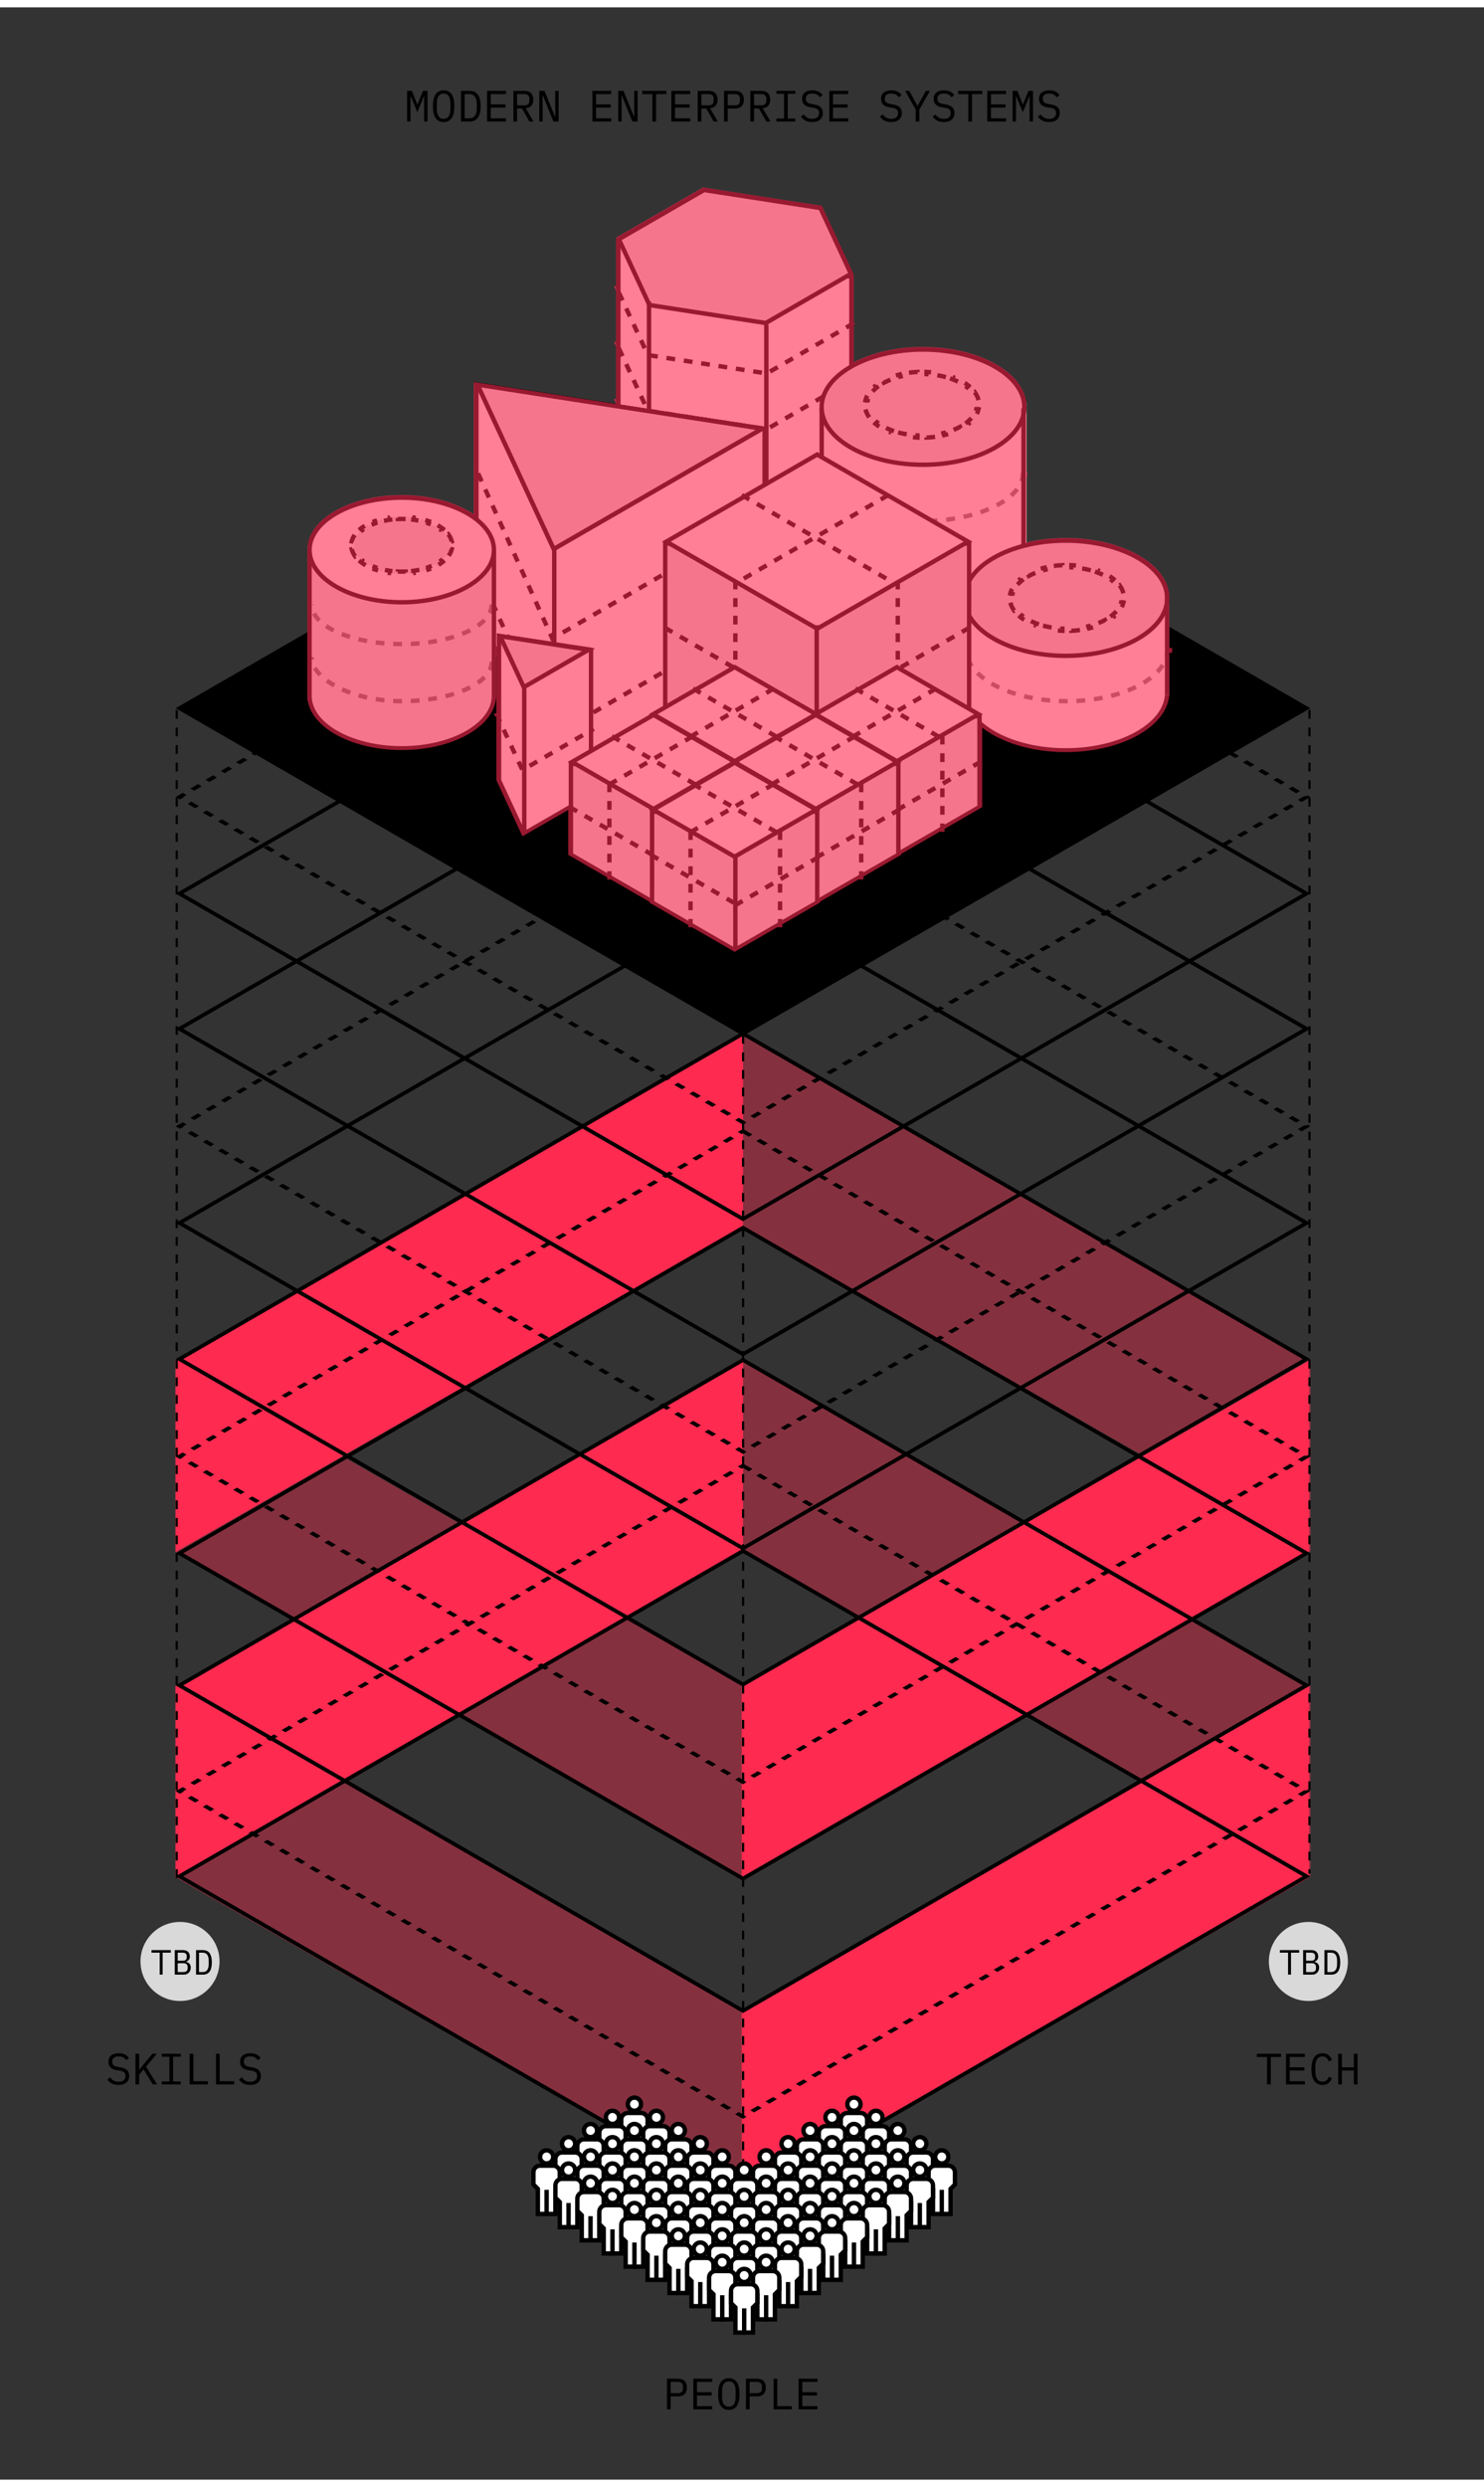 <svg width="672" height="1126" viewBox="0 0 338 563" fill="none" xmlns="http://www.w3.org/2000/svg">
<rect x="0" y="0" width="338" height="563" fill="#333333" stroke="none"/>
<path d="M169.248 234.093L39.972 308.172L39.972 351.748L169.248 277.669L169.248 234.093Z" fill="#FF2A50"/>
<g opacity="0.4">
<path d="M169.248 308.172L298.524 382.252L298.524 425.828L169.248 351.748L169.248 308.172Z" fill="#FF2A50"/>
</g>
<path d="M298.202 382.252L168.926 456.331L168.926 499.907L298.202 425.828L298.202 382.252Z" fill="#FF2A50"/>
<path d="M298.202 308.172L168.926 382.252L168.926 425.828L298.202 351.748L298.202 308.172Z" fill="#FF2A50"/>
<path d="M169.248 308.172L39.972 382.252L39.972 425.828L169.248 351.748L169.248 308.172Z" fill="#FF2A50"/>
<g opacity="0.4">
<path d="M39.972 382.252L169.248 456.331L169.248 499.907L39.972 425.828L39.972 382.252Z" fill="#FF2A50"/>
</g>
<g opacity="0.4">
<path d="M39.972 308.172L169.248 382.252L169.248 425.828L39.972 351.748L39.972 308.172Z" fill="#FF2A50"/>
</g>
<g opacity="0.4">
<path d="M169.248 234.093L298.524 308.172L298.524 351.748L169.248 277.669L169.248 234.093Z" fill="#FF2A50"/>
</g>
<path d="M151.912 547V540.02H154.452C155.098 540.02 155.592 540.197 155.932 540.55C156.272 540.903 156.442 541.397 156.442 542.03C156.442 542.663 156.272 543.157 155.932 543.51C155.592 543.863 155.098 544.04 154.452 544.04H152.752V547H151.912ZM152.752 543.31H154.432C154.785 543.31 155.058 543.223 155.252 543.05C155.452 542.87 155.552 542.617 155.552 542.29V541.77C155.552 541.443 155.452 541.193 155.252 541.02C155.058 540.84 154.785 540.75 154.432 540.75H152.752V543.31ZM157.908 547V540.02H162.208V540.75H158.748V543.1H162.088V543.83H158.748V546.27H162.208V547H157.908ZM166.004 547.12C165.577 547.12 165.211 547.04 164.904 546.88C164.597 546.713 164.344 546.477 164.144 546.17C163.944 545.863 163.797 545.487 163.704 545.04C163.611 544.593 163.564 544.083 163.564 543.51C163.564 542.943 163.611 542.437 163.704 541.99C163.797 541.537 163.944 541.157 164.144 540.85C164.344 540.543 164.597 540.31 164.904 540.15C165.211 539.983 165.577 539.9 166.004 539.9C166.431 539.9 166.797 539.983 167.104 540.15C167.411 540.31 167.664 540.543 167.864 540.85C168.064 541.157 168.211 541.537 168.304 541.99C168.397 542.437 168.444 542.943 168.444 543.51C168.444 544.083 168.397 544.593 168.304 545.04C168.211 545.487 168.064 545.863 167.864 546.17C167.664 546.477 167.411 546.713 167.104 546.88C166.797 547.04 166.431 547.12 166.004 547.12ZM166.004 546.39C166.284 546.39 166.521 546.337 166.714 546.23C166.907 546.117 167.067 545.96 167.194 545.76C167.321 545.56 167.411 545.32 167.464 545.04C167.524 544.753 167.554 544.433 167.554 544.08V542.94C167.554 542.593 167.524 542.277 167.464 541.99C167.411 541.703 167.321 541.46 167.194 541.26C167.067 541.06 166.907 540.907 166.714 540.8C166.521 540.687 166.284 540.63 166.004 540.63C165.724 540.63 165.487 540.687 165.294 540.8C165.101 540.907 164.941 541.06 164.814 541.26C164.687 541.46 164.594 541.703 164.534 541.99C164.481 542.277 164.454 542.593 164.454 542.94V544.08C164.454 544.433 164.481 544.753 164.534 545.04C164.594 545.32 164.687 545.56 164.814 545.76C164.941 545.96 165.101 546.117 165.294 546.23C165.487 546.337 165.724 546.39 166.004 546.39ZM169.9 547V540.02H172.44C173.087 540.02 173.58 540.197 173.92 540.55C174.26 540.903 174.43 541.397 174.43 542.03C174.43 542.663 174.26 543.157 173.92 543.51C173.58 543.863 173.087 544.04 172.44 544.04H170.74V547H169.9ZM170.74 543.31H172.42C172.773 543.31 173.047 543.223 173.24 543.05C173.44 542.87 173.54 542.617 173.54 542.29V541.77C173.54 541.443 173.44 541.193 173.24 541.02C173.047 540.84 172.773 540.75 172.42 540.75H170.74V543.31ZM176.196 547V540.02H177.036V546.27H180.346V547H176.196ZM181.892 547V540.02H186.192V540.75H182.732V543.1H186.072V543.83H182.732V546.27H186.192V547H181.892Z" fill="black"/>
<path d="M26.992 473.12C26.365 473.12 25.852 473.007 25.452 472.78C25.052 472.547 24.722 472.25 24.462 471.89L25.072 471.39C25.345 471.73 25.632 471.983 25.932 472.15C26.238 472.317 26.602 472.4 27.022 472.4C27.528 472.4 27.915 472.283 28.182 472.05C28.448 471.817 28.582 471.49 28.582 471.07C28.582 470.73 28.485 470.467 28.292 470.28C28.098 470.087 27.762 469.95 27.282 469.87L26.502 469.74C26.162 469.68 25.875 469.59 25.642 469.47C25.415 469.35 25.232 469.207 25.092 469.04C24.952 468.867 24.852 468.68 24.792 468.48C24.732 468.273 24.702 468.06 24.702 467.84C24.702 467.2 24.912 466.717 25.332 466.39C25.752 466.063 26.318 465.9 27.032 465.9C27.592 465.9 28.062 465.993 28.442 466.18C28.828 466.367 29.138 466.63 29.372 466.97L28.782 467.48C28.588 467.227 28.355 467.02 28.082 466.86C27.808 466.7 27.455 466.62 27.022 466.62C26.548 466.62 26.185 466.72 25.932 466.92C25.678 467.12 25.552 467.42 25.552 467.82C25.552 468.133 25.645 468.39 25.832 468.59C26.025 468.783 26.368 468.923 26.862 469.01L27.612 469.14C27.952 469.2 28.238 469.29 28.472 469.41C28.705 469.53 28.892 469.673 29.032 469.84C29.178 470.007 29.282 470.193 29.342 470.4C29.402 470.607 29.432 470.823 29.432 471.05C29.432 471.697 29.218 472.203 28.792 472.57C28.372 472.937 27.772 473.12 26.992 473.12ZM32.698 469.58L31.698 470.76V473H30.858V466.02H31.698V469.66H31.728L32.648 468.5L34.708 466.02H35.718L33.268 468.96L35.788 473H34.808L32.698 469.58ZM36.844 473V472.33H38.584V466.69H36.844V466.02H41.164V466.69H39.424V472.33H41.164V473H36.844ZM43.2 473V466.02H44.04V472.27H47.35V473H43.2ZM49.196 473V466.02H50.036V472.27H53.346V473H49.196ZM56.972 473.12C56.346 473.12 55.832 473.007 55.432 472.78C55.032 472.547 54.702 472.25 54.442 471.89L55.052 471.39C55.325 471.73 55.612 471.983 55.912 472.15C56.219 472.317 56.582 472.4 57.002 472.4C57.509 472.4 57.895 472.283 58.162 472.05C58.429 471.817 58.562 471.49 58.562 471.07C58.562 470.73 58.465 470.467 58.272 470.28C58.079 470.087 57.742 469.95 57.262 469.87L56.482 469.74C56.142 469.68 55.855 469.59 55.622 469.47C55.395 469.35 55.212 469.207 55.072 469.04C54.932 468.867 54.832 468.68 54.772 468.48C54.712 468.273 54.682 468.06 54.682 467.84C54.682 467.2 54.892 466.717 55.312 466.39C55.732 466.063 56.299 465.9 57.012 465.9C57.572 465.9 58.042 465.993 58.422 466.18C58.809 466.367 59.119 466.63 59.352 466.97L58.762 467.48C58.569 467.227 58.336 467.02 58.062 466.86C57.789 466.7 57.435 466.62 57.002 466.62C56.529 466.62 56.166 466.72 55.912 466.92C55.659 467.12 55.532 467.42 55.532 467.82C55.532 468.133 55.626 468.39 55.812 468.59C56.005 468.783 56.349 468.923 56.842 469.01L57.592 469.14C57.932 469.2 58.219 469.29 58.452 469.41C58.685 469.53 58.872 469.673 59.012 469.84C59.159 470.007 59.262 470.193 59.322 470.4C59.382 470.607 59.412 470.823 59.412 471.05C59.412 471.697 59.199 472.203 58.772 472.57C58.352 472.937 57.752 473.12 56.972 473.12Z" fill="black"/>
<path d="M289.428 466.75V473H288.588V466.75H286.258V466.02H291.758V466.75H289.428ZM292.904 473V466.02H297.204V466.75H293.744V469.1H297.084V469.83H293.744V472.27H297.204V473H292.904ZM301.23 473.12C300.377 473.12 299.74 472.81 299.32 472.19C298.907 471.57 298.7 470.677 298.7 469.51C298.7 468.343 298.907 467.45 299.32 466.83C299.74 466.21 300.377 465.9 301.23 465.9C301.55 465.9 301.827 465.943 302.06 466.03C302.293 466.117 302.493 466.233 302.66 466.38C302.827 466.527 302.967 466.693 303.08 466.88C303.193 467.06 303.293 467.243 303.38 467.43L302.66 467.76C302.6 467.607 302.53 467.463 302.45 467.33C302.37 467.19 302.273 467.07 302.16 466.97C302.053 466.863 301.923 466.78 301.77 466.72C301.623 466.66 301.443 466.63 301.23 466.63C300.677 466.63 300.263 466.84 299.99 467.26C299.723 467.68 299.59 468.24 299.59 468.94V470.08C299.59 470.78 299.723 471.34 299.99 471.76C300.263 472.18 300.677 472.39 301.23 472.39C301.443 472.39 301.623 472.36 301.77 472.3C301.923 472.24 302.053 472.16 302.16 472.06C302.273 471.953 302.37 471.833 302.45 471.7C302.53 471.56 302.6 471.413 302.66 471.26L303.38 471.59C303.293 471.783 303.193 471.97 303.08 472.15C302.967 472.33 302.827 472.493 302.66 472.64C302.493 472.787 302.293 472.903 302.06 472.99C301.827 473.077 301.55 473.12 301.23 473.12ZM308.356 469.83H305.636V473H304.796V466.02H305.636V469.1H308.356V466.02H309.196V473H308.356V469.83Z" fill="black"/>
<path d="M40.25 160L40.25 426" stroke="black" stroke-width="0.5" stroke-dasharray="2 2"/>
<line x1="298.25" y1="160" x2="298.25" y2="425" stroke="black" stroke-width="0.5" stroke-dasharray="2 2"/>
<line x1="169.25" y1="234" x2="169.25" y2="496" stroke="black" stroke-width="0.5" stroke-dasharray="2 2"/>
<rect y="0.5" width="148.212" height="148.212" transform="matrix(0.866 0.5 -0.866 0.5 169.657 277.675)" stroke="black"/>
<rect y="0.5" width="148.212" height="148.212" transform="matrix(0.866 0.5 -0.866 0.5 169.657 202.462)" stroke="black"/>
<rect y="0.5" width="148.212" height="148.212" transform="matrix(0.866 0.5 -0.866 0.5 169.657 255.675)" stroke="black" stroke-dasharray="2 2"/>
<rect y="0.5" width="148.212" height="148.212" transform="matrix(0.866 0.5 -0.866 0.5 169.657 180.462)" stroke="black" stroke-dasharray="2 2"/>
<rect y="0.5" width="148.212" height="148.212" transform="matrix(0.866 0.5 -0.866 0.5 169.657 331.871)" stroke="black" stroke-dasharray="2 2"/>
<rect y="0.5" width="148.212" height="148.212" transform="matrix(0.866 0.5 -0.866 0.5 169.657 351.25)" stroke="black"/>
<rect y="0.5" width="148.212" height="148.212" transform="matrix(0.866 0.5 -0.866 0.5 169.657 307.777)" stroke="black"/>
<rect y="0.5" width="148.212" height="148.212" transform="matrix(0.866 0.5 -0.866 0.5 169.657 233.463)" stroke="black"/>
<rect y="0.5" width="148.212" height="148.212" transform="matrix(0.866 0.5 -0.866 0.5 169.657 158.25)" stroke="black"/>
<rect y="0.5" width="148.212" height="148.212" transform="matrix(0.866 0.5 -0.866 0.5 169.657 127.462)" stroke="black"/>
<rect y="0.5" width="148.212" height="148.212" transform="matrix(0.866 0.5 -0.866 0.5 169.657 105.462)" stroke="black" stroke-dasharray="2 2"/>
<rect y="0.5" width="148.212" height="148.212" transform="matrix(0.866 0.5 -0.866 0.5 169.657 85.25)" fill="black" stroke="black"/>
<path d="M140.845 126.844L140.845 53.143L193.916 61.333L193.916 134.901L174.411 146.162L147.909 142.062L140.845 126.844Z" fill="white" stroke="black"/>
<path d="M140.95 52.794L160.351 41.594L186.852 45.693L193.811 60.686L174.411 71.886L147.909 67.787L140.95 52.794Z" fill="#E5E5E5" stroke="black"/>
<path d="M194.453 71.928L174.635 83.369L147.562 79.181L140.308 63.552" stroke="black" stroke-dasharray="2 2"/>
<path d="M194.453 84.629L174.635 96.07L147.562 91.882L140.308 76.253" stroke="black" stroke-dasharray="2 2"/>
<path d="M194.453 97.629L174.635 109.07L147.562 104.882L140.308 89.253" stroke="black" stroke-dasharray="2 2"/>
<path d="M174.544 146.121L174.544 72.217" stroke="black"/>
<path d="M147.817 131.154L147.817 67.01" stroke="black"/>
<path d="M174.152 95.962L174.152 147.079L126.124 174.806L108.5 136.834L108.5 86.064L174.152 95.962Z" fill="white" stroke="black"/>
<path d="M126.239 173.834L126.239 123.418" stroke="black"/>
<path d="M126.124 123.342L108.754 85.917L173.581 95.945L126.124 123.342Z" fill="#E5E5E5" stroke="black"/>
<path d="M108.888 106.131L125.807 143.739L174.764 115.476" stroke="black" stroke-dasharray="2 2"/>
<path d="M108.888 128.343L125.807 165.951L174.764 137.688" stroke="black" stroke-dasharray="2 2"/>
<path d="M126.124 123.342L108.754 85.917L173.581 95.945L126.124 123.342Z" fill="#E5E5E5" stroke="black"/>
<path d="M237.319 144.648C237.319 148.155 234.853 151.425 230.659 153.846C226.478 156.26 220.67 157.768 214.227 157.768C207.783 157.768 201.975 156.26 197.794 153.846C193.6 151.425 191.134 148.155 191.134 144.648C191.134 141.142 193.6 137.872 197.794 135.451C201.975 133.037 207.783 131.528 214.227 131.528C220.67 131.528 226.478 133.037 230.659 135.451C234.853 137.872 237.319 141.142 237.319 144.648Z" fill="white" stroke="black"/>
<path d="M186.66 90.024H233.793V145.115H186.66V90.024Z" fill="white"/>
<path d="M233.319 91.044C233.319 94.551 230.853 97.821 226.659 100.242C222.478 102.655 216.67 104.164 210.227 104.164C203.783 104.164 197.975 102.655 193.794 100.242C189.6 97.821 187.134 94.551 187.134 91.044C187.134 87.537 189.6 84.267 193.794 81.846C197.975 79.433 203.783 77.924 210.227 77.924C216.67 77.924 222.478 79.433 226.659 81.846C230.853 84.267 233.319 87.537 233.319 91.044Z" fill="#E5E5E5" stroke="black"/>
<path opacity="0.5" d="M233 106C233 112.075 222.703 117 210 117C197.297 117 187 112.075 187 106" stroke="black" stroke-dasharray="2 2"/>
<line x1="233.12" y1="144.776" x2="233.12" y2="91.322" stroke="black"/>
<line x1="187.149" y1="144.776" x2="187.149" y2="91.322" stroke="black"/>
<circle cx="298" cy="445" r="9" fill="#D9D9D9"/>
<circle cx="41" cy="445" r="9" fill="#D9D9D9"/>
<path d="M265.843 156.09C265.843 159.597 263.376 162.867 259.182 165.288C255.002 167.702 249.193 169.21 242.75 169.21C236.307 169.21 230.498 167.702 226.318 165.288C222.124 162.867 219.658 159.597 219.658 156.09C219.658 152.584 222.124 149.314 226.318 146.893C230.498 144.479 236.307 142.97 242.75 142.97C249.193 142.97 255.002 144.479 259.182 146.893C263.376 149.314 265.843 152.584 265.843 156.09Z" fill="white" stroke="black"/>
<rect x="219.183" y="133.538" width="47.134" height="23.019" fill="white"/>
<path d="M265.843 134.558C265.843 138.065 263.376 141.335 259.182 143.756C255.002 146.17 249.193 147.678 242.75 147.678C236.307 147.678 230.498 146.17 226.318 143.756C222.124 141.335 219.658 138.065 219.658 134.558C219.658 131.052 222.124 127.782 226.318 125.361C230.498 122.947 236.307 121.438 242.75 121.438C249.193 121.438 255.002 122.947 259.182 125.361C263.376 127.782 265.843 131.052 265.843 134.558Z" fill="#E5E5E5" stroke="black"/>
<line x1="265.817" y1="156.557" x2="265.817" y2="133.538" stroke="black"/>
<line x1="219.779" y1="156.557" x2="219.779" y2="133.538" stroke="black"/>
<path opacity="0.5" d="M266 146C266 152.627 255.703 158 243 158C230.297 158 220 152.627 220 146" stroke="black" stroke-dasharray="2 2"/>
<path d="M255.021 131.639C255.437 132.221 255.731 132.84 255.882 133.484L255.395 133.599C255.464 133.894 255.5 134.195 255.5 134.5C255.5 134.805 255.464 135.106 255.395 135.401L255.882 135.516C255.731 136.16 255.437 136.779 255.021 137.361L254.614 137.07C254.269 137.553 253.825 138.015 253.293 138.448L253.609 138.836C253.106 139.245 252.534 139.623 251.902 139.966L251.664 139.526C251.111 139.826 250.508 140.099 249.862 140.339L250.036 140.808C249.417 141.038 248.762 141.239 248.076 141.407L247.957 140.921C247.329 141.075 246.673 141.201 245.996 141.295L246.065 141.79C245.403 141.883 244.722 141.946 244.025 141.977L244.003 141.478C243.672 141.492 243.338 141.5 243 141.5C242.662 141.5 242.328 141.492 241.997 141.478L241.975 141.977C241.278 141.946 240.597 141.883 239.935 141.79L240.004 141.295C239.327 141.201 238.671 141.075 238.043 140.921L237.924 141.407C237.238 141.239 236.583 141.038 235.964 140.808L236.138 140.339C235.492 140.099 234.889 139.826 234.336 139.526L234.098 139.966C233.466 139.623 232.894 139.245 232.391 138.836L232.707 138.448C232.175 138.015 231.731 137.553 231.386 137.07L230.979 137.361C230.563 136.779 230.269 136.16 230.118 135.516L230.605 135.401C230.536 135.106 230.5 134.805 230.5 134.5C230.5 134.195 230.536 133.894 230.605 133.599L230.118 133.484C230.269 132.84 230.563 132.221 230.979 131.639L231.386 131.93C231.731 131.447 232.175 130.985 232.707 130.552L232.391 130.164C232.894 129.755 233.466 129.377 234.098 129.034L234.336 129.474C234.889 129.174 235.492 128.901 236.138 128.661L235.964 128.192C236.583 127.962 237.238 127.761 237.924 127.593L238.043 128.079C238.671 127.925 239.327 127.799 240.004 127.705L239.935 127.21C240.597 127.117 241.278 127.054 241.975 127.023L241.997 127.522C242.328 127.508 242.662 127.5 243 127.5C243.338 127.5 243.672 127.508 244.003 127.522L244.025 127.023C244.722 127.054 245.403 127.117 246.065 127.21L245.996 127.705C246.673 127.799 247.329 127.925 247.957 128.079L248.076 127.593C248.762 127.761 249.417 127.962 250.036 128.192L249.862 128.661C250.508 128.901 251.111 129.174 251.664 129.474L251.902 129.034C252.534 129.377 253.106 129.755 253.609 130.164L253.293 130.552C253.825 130.985 254.269 131.447 254.614 131.93L255.021 131.639Z" fill="#E5E5E5" stroke="black" stroke-dasharray="2 2"/>
<path d="M112.5 156.828C112.5 160.001 110.268 162.969 106.453 165.171C102.651 167.366 97.365 168.74 91.5 168.74C85.635 168.74 80.349 167.366 76.547 165.171C72.732 162.969 70.5 160.001 70.5 156.828C70.5 153.655 72.732 150.687 76.547 148.484C80.349 146.289 85.635 144.916 91.5 144.916C97.365 144.916 102.651 146.289 106.453 148.484C110.268 150.687 112.5 153.655 112.5 156.828Z" fill="#E5E5E5" stroke="black"/>
<path d="M70.023 122.636H112.977V157.253H70.023V122.636Z" fill="#E5E5E5"/>
<path d="M112.5 123.566C112.5 126.739 110.268 129.707 106.453 131.909C102.651 134.104 97.365 135.478 91.5 135.478C85.635 135.478 80.349 134.104 76.547 131.909C72.732 129.707 70.5 126.739 70.5 123.566C70.5 120.393 72.732 117.425 76.547 115.222C80.349 113.027 85.635 111.654 91.5 111.654C97.365 111.654 102.651 113.027 106.453 115.222C110.268 117.425 112.5 120.393 112.5 123.566Z" fill="white" stroke="black"/>
<line x1="112.5" y1="157.3" x2="112.5" y2="124" stroke="black"/>
<line x1="70.5" y1="158" x2="70.5" y2="124" stroke="black"/>
<path opacity="0.5" d="M112 136C112 140.971 102.822 145 91.5 145C80.178 145 71 140.971 71 136" stroke="black" stroke-dasharray="2 2"/>
<path opacity="0.5" d="M112 149C112 153.971 102.822 158 91.5 158C80.178 158 71 152.971 71 148" stroke="black" stroke-dasharray="2 2"/>
<path d="M102.115 119.996C102.491 120.503 102.756 121.044 102.893 121.608L102.407 121.726C102.468 121.98 102.5 122.238 102.5 122.5C102.5 122.762 102.468 123.02 102.407 123.274L102.893 123.392C102.756 123.956 102.491 124.497 102.115 125.004L101.713 124.707C101.408 125.121 101.016 125.518 100.544 125.89L100.854 126.282C100.407 126.634 99.9 126.96 99.34 127.255L99.107 126.813C98.621 127.069 98.09 127.303 97.522 127.508L97.692 127.978C97.146 128.176 96.569 128.348 95.965 128.492L95.849 128.006C95.297 128.137 94.722 128.244 94.128 128.325L94.195 128.821C93.613 128.899 93.014 128.953 92.401 128.98L92.379 128.481C92.089 128.494 91.796 128.5 91.5 128.5C91.204 128.5 90.911 128.494 90.621 128.481L90.599 128.98C89.986 128.953 89.387 128.899 88.805 128.821L88.872 128.325C88.278 128.244 87.703 128.137 87.151 128.006L87.035 128.492C86.431 128.348 85.854 128.176 85.308 127.978L85.478 127.508C84.91 127.303 84.379 127.069 83.893 126.813L83.66 127.255C83.1 126.96 82.593 126.634 82.146 126.282L82.456 125.89C81.984 125.518 81.593 125.121 81.287 124.707L80.885 125.004C80.509 124.497 80.244 123.956 80.108 123.392L80.593 123.274C80.532 123.02 80.5 122.762 80.5 122.5C80.5 122.238 80.532 121.98 80.593 121.726L80.108 121.608C80.244 121.044 80.509 120.503 80.885 119.996L81.287 120.293C81.593 119.879 81.984 119.482 82.456 119.11L82.146 118.718C82.593 118.366 83.1 118.04 83.66 117.745L83.893 118.187C84.379 117.931 84.91 117.697 85.478 117.492L85.308 117.022C85.854 116.824 86.431 116.652 87.035 116.508L87.151 116.994C87.703 116.863 88.278 116.756 88.872 116.675L88.805 116.179C89.387 116.101 89.986 116.047 90.599 116.02L90.621 116.519C90.911 116.506 91.204 116.5 91.5 116.5C91.796 116.5 92.089 116.506 92.379 116.519L92.401 116.02C93.014 116.047 93.613 116.101 94.195 116.179L94.128 116.675C94.722 116.756 95.297 116.863 95.849 116.994L95.965 116.508C96.569 116.652 97.146 116.824 97.692 117.022L97.522 117.492C98.09 117.697 98.621 117.931 99.107 118.187L99.34 117.745C99.9 118.04 100.407 118.366 100.854 118.718L100.544 119.11C101.016 119.482 101.408 119.879 101.713 120.293L102.115 119.996Z" fill="#E5E5E5" stroke="black" stroke-dasharray="2 2"/>
<path d="M134.616 146.297L134.616 179.363L119.307 188.201L113.658 176.031L113.658 143.137L134.616 146.297Z" fill="white" stroke="black"/>
<path d="M119.306 154.814L113.912 143.191L134.045 146.305L119.306 154.814Z" fill="#E5E5E5" stroke="black"/>
<path d="M113.046 160.87L118.989 173.676L135.228 164.302" stroke="black" stroke-dasharray="2 2"/>
<path d="M119.403 188.403L119.403 154.579" stroke="black"/>
<path d="M186.047 124.474L186.12 124.479L186.194 124.474L220.73 122.067L220.73 160.104L186.12 180.084L151.511 160.104L151.511 122.067L186.047 124.474Z" fill="#E5E5E5" stroke="black"/>
<rect y="0.5" width="39.67" height="39.67" transform="matrix(0.866 0.5 -0.866 0.5 186.553 101.584)" fill="#D9D9D9" stroke="black"/>
<path d="M186.12 101.834L220.476 121.668L186.12 141.502L151.765 121.668L186.12 101.834Z" fill="white" stroke="black"/>
<line x1="186.013" y1="140.706" x2="186.013" y2="179.583" stroke="black"/>
<line x1="167.488" y1="130.537" x2="167.488" y2="170.447" stroke="black" stroke-dasharray="2 2"/>
<line x1="204.478" y1="130.537" x2="204.478" y2="170.447" stroke="black" stroke-dasharray="2 2"/>
<path d="M168.935 111.069L203.292 130.904" stroke="black" stroke-linejoin="round" stroke-dasharray="2 2"/>
<path d="M151.413 141.271L185.771 161.106" stroke="black" stroke-linejoin="round" stroke-dasharray="2 2"/>
<path d="M202.318 111.069L167.962 130.905" stroke="black" stroke-linejoin="round" stroke-dasharray="2 2"/>
<path d="M220.813 141.245L186.457 161.081" stroke="black" stroke-linejoin="round" stroke-dasharray="2 2"/>
<path d="M167.252 162.67L167.325 162.675L167.399 162.67L186.133 161.364L186.133 182.092L167.325 192.949L148.518 182.092L148.518 161.364L167.252 162.67Z" fill="#E5E5E5" stroke="black"/>
<rect y="0.5" width="21.424" height="21.424" transform="matrix(0.866 0.5 -0.866 0.5 167.758 150.005)" fill="#D9D9D9" stroke="black"/>
<path d="M167.325 150.255L185.879 160.966L167.325 171.677L148.772 160.966L167.325 150.255Z" fill="white" stroke="black"/>
<line x1="167.491" y1="171.462" x2="167.491" y2="192.898" stroke="black"/>
<line x1="157.277" y1="165.856" x2="157.277" y2="187.861" stroke="black" stroke-dasharray="2 2"/>
<line x1="177.671" y1="165.856" x2="177.671" y2="187.861" stroke="black" stroke-dasharray="2 2"/>
<path d="M157.85 155.122L176.793 166.058" stroke="black" stroke-linejoin="round" stroke-dasharray="2 2"/>
<path d="M148.189 171.223L167.133 182.159" stroke="black" stroke-linejoin="round" stroke-dasharray="2 2"/>
<path d="M176.256 155.122L157.313 166.058" stroke="black" stroke-linejoin="round" stroke-dasharray="2 2"/>
<path d="M186.453 171.759L167.511 182.696" stroke="black" stroke-linejoin="round" stroke-dasharray="2 2"/>
<path d="M204.215 162.67L204.288 162.675L204.362 162.67L223.096 161.364L223.096 182.092L204.288 192.949L185.481 182.092L185.481 161.364L204.215 162.67Z" fill="#E5E5E5" stroke="black"/>
<rect y="0.5" width="21.424" height="21.424" transform="matrix(0.866 0.5 -0.866 0.5 204.721 150.005)" fill="#D9D9D9" stroke="black"/>
<path d="M204.288 150.255L222.842 160.966L204.288 171.677L185.735 160.966L204.288 150.255Z" fill="white" stroke="black"/>
<line x1="204.453" y1="171.462" x2="204.453" y2="192.898" stroke="black"/>
<line x1="194.24" y1="165.856" x2="194.24" y2="187.861" stroke="black" stroke-dasharray="2 2"/>
<line x1="214.634" y1="165.856" x2="214.634" y2="187.861" stroke="black" stroke-dasharray="2 2"/>
<path d="M194.813 155.122L213.756 166.058" stroke="black" stroke-linejoin="round" stroke-dasharray="2 2"/>
<path d="M185.152 171.223L204.095 182.159" stroke="black" stroke-linejoin="round" stroke-dasharray="2 2"/>
<path d="M213.219 155.122L194.276 166.058" stroke="black" stroke-linejoin="round" stroke-dasharray="2 2"/>
<path d="M223.416 171.759L204.474 182.696" stroke="black" stroke-linejoin="round" stroke-dasharray="2 2"/>
<path d="M185.733 173.542L185.807 173.547L185.88 173.542L204.614 172.236L204.614 192.963L185.807 203.821L166.999 192.963L166.999 172.236L185.733 173.542Z" fill="#E5E5E5" stroke="black"/>
<rect y="0.5" width="21.424" height="21.424" transform="matrix(0.866 0.5 -0.866 0.5 186.24 160.876)" fill="#D9D9D9" stroke="black"/>
<path d="M185.807 161.126L204.361 171.837L185.807 182.548L167.253 171.837L185.807 161.126Z" fill="white" stroke="black"/>
<line x1="185.972" y1="182.334" x2="185.972" y2="203.769" stroke="black"/>
<line x1="175.758" y1="176.727" x2="175.758" y2="198.732" stroke="black" stroke-dasharray="2 2"/>
<line x1="196.153" y1="176.727" x2="196.153" y2="198.732" stroke="black" stroke-dasharray="2 2"/>
<path d="M176.331 165.993L195.275 176.929" stroke="black" stroke-linejoin="round" stroke-dasharray="2 2"/>
<path d="M166.671 182.094L185.614 193.03" stroke="black" stroke-linejoin="round" stroke-dasharray="2 2"/>
<path d="M194.738 165.993L175.795 176.93" stroke="black" stroke-linejoin="round" stroke-dasharray="2 2"/>
<path d="M204.935 182.631L185.992 193.568" stroke="black" stroke-linejoin="round" stroke-dasharray="2 2"/>
<path d="M148.77 173.542L148.844 173.547L148.917 173.542L167.651 172.236L167.651 192.963L148.844 203.821L130.037 192.963L130.037 172.236L148.77 173.542Z" fill="#E5E5E5" stroke="black"/>
<rect y="0.5" width="21.424" height="21.424" transform="matrix(0.866 0.5 -0.866 0.5 149.277 160.876)" fill="#D9D9D9" stroke="black"/>
<path d="M148.844 161.126L167.398 171.837L148.844 182.548L130.29 171.837L148.844 161.126Z" fill="white" stroke="black"/>
<line x1="149.009" y1="182.334" x2="149.009" y2="203.769" stroke="black"/>
<line x1="138.795" y1="176.727" x2="138.795" y2="198.732" stroke="black" stroke-dasharray="2 2"/>
<line x1="159.19" y1="176.727" x2="159.19" y2="198.732" stroke="black" stroke-dasharray="2 2"/>
<path d="M139.368 165.993L158.312 176.929" stroke="black" stroke-linejoin="round" stroke-dasharray="2 2"/>
<path d="M129.708 182.094L148.651 193.03" stroke="black" stroke-linejoin="round" stroke-dasharray="2 2"/>
<path d="M157.775 165.993L138.832 176.93" stroke="black" stroke-linejoin="round" stroke-dasharray="2 2"/>
<path d="M167.972 182.631L149.029 193.568" stroke="black" stroke-linejoin="round" stroke-dasharray="2 2"/>
<path d="M167.252 184.413L167.325 184.418L167.399 184.413L186.133 183.107L186.133 203.835L167.325 214.692L148.518 203.835L148.518 183.107L167.252 184.413Z" fill="#E5E5E5" stroke="black"/>
<rect y="0.5" width="21.424" height="21.424" transform="matrix(0.866 0.5 -0.866 0.5 167.758 171.748)" fill="#D9D9D9" stroke="black"/>
<path d="M167.325 171.997L185.879 182.709L167.325 193.42L148.772 182.709L167.325 171.997Z" fill="white" stroke="black"/>
<line x1="167.491" y1="193.205" x2="167.491" y2="214.64" stroke="black"/>
<line x1="157.277" y1="187.599" x2="157.277" y2="209.604" stroke="black" stroke-dasharray="2 2"/>
<line x1="177.671" y1="187.599" x2="177.671" y2="209.604" stroke="black" stroke-dasharray="2 2"/>
<path d="M157.85 176.865L176.793 187.801" stroke="black" stroke-linejoin="round" stroke-dasharray="2 2"/>
<path d="M148.189 192.966L167.133 203.902" stroke="black" stroke-linejoin="round" stroke-dasharray="2 2"/>
<path d="M176.256 176.865L157.313 187.801" stroke="black" stroke-linejoin="round" stroke-dasharray="2 2"/>
<path d="M186.453 193.502L167.511 204.439" stroke="black" stroke-linejoin="round" stroke-dasharray="2 2"/>
<path d="M196.5 485V490.5H192.5V485V484.793L192.354 484.646L191.5 483.793V481C191.5 480.172 192.172 479.5 193 479.5H196C196.828 479.5 197.5 480.172 197.5 481V483.793L196.646 484.646L196.5 484.793V485Z" fill="white" stroke="black"/>
<circle cx="194.5" cy="477.5" r="1.5" fill="white" stroke="black"/>
<line x1="194.5" y1="485" x2="194.5" y2="491" stroke="black"/>
<path d="M201.5 488V493.5H197.5V488V487.793L197.354 487.646L196.5 486.793V484C196.5 483.172 197.172 482.5 198 482.5H201C201.828 482.5 202.5 483.172 202.5 484V486.793L201.646 487.646L201.5 487.793V488Z" fill="white" stroke="black"/>
<circle cx="199.5" cy="480.5" r="1.5" fill="white" stroke="black"/>
<line x1="199.5" y1="488" x2="199.5" y2="494" stroke="black"/>
<path d="M191.5 488V493.5H187.5V488V487.793L187.354 487.646L186.5 486.793V484C186.5 483.172 187.172 482.5 188 482.5H191C191.828 482.5 192.5 483.172 192.5 484V486.793L191.646 487.646L191.5 487.793V488Z" fill="white" stroke="black"/>
<circle cx="189.5" cy="480.5" r="1.5" fill="white" stroke="black"/>
<line x1="189.5" y1="488" x2="189.5" y2="494" stroke="black"/>
<path d="M186.5 491V496.5H182.5V491V490.793L182.354 490.646L181.5 489.793V487C181.5 486.172 182.172 485.5 183 485.5H186C186.828 485.5 187.5 486.172 187.5 487V489.793L186.646 490.646L186.5 490.793V491Z" fill="white" stroke="black"/>
<circle cx="184.5" cy="483.5" r="1.5" fill="white" stroke="black"/>
<line x1="184.5" y1="491" x2="184.5" y2="497" stroke="black"/>
<path d="M206.5 491V496.5H202.5V491V490.793L202.354 490.646L201.5 489.793V487C201.5 486.172 202.172 485.5 203 485.5H206C206.828 485.5 207.5 486.172 207.5 487V489.793L206.646 490.646L206.5 490.793V491Z" fill="white" stroke="black"/>
<circle cx="204.5" cy="483.5" r="1.5" fill="white" stroke="black"/>
<line x1="204.5" y1="491" x2="204.5" y2="497" stroke="black"/>
<path d="M196.5 491V496.5H192.5V491V490.793L192.354 490.646L191.5 489.793V487C191.5 486.172 192.172 485.5 193 485.5H196C196.828 485.5 197.5 486.172 197.5 487V489.793L196.646 490.646L196.5 490.793V491Z" fill="white" stroke="black"/>
<circle cx="194.5" cy="483.5" r="1.5" fill="white" stroke="black"/>
<line x1="194.5" y1="491" x2="194.5" y2="497" stroke="black"/>
<path d="M181.5 494V499.5H177.5V494V493.793L177.354 493.646L176.5 492.793V490C176.5 489.172 177.172 488.5 178 488.5H181C181.828 488.5 182.5 489.172 182.5 490V492.793L181.646 493.646L181.5 493.793V494Z" fill="white" stroke="black"/>
<circle cx="179.5" cy="486.5" r="1.5" fill="white" stroke="black"/>
<line x1="179.5" y1="494" x2="179.5" y2="500" stroke="black"/>
<path d="M191.5 494V499.5H187.5V494V493.793L187.354 493.646L186.5 492.793V490C186.5 489.172 187.172 488.5 188 488.5H191C191.828 488.5 192.5 489.172 192.5 490V492.793L191.646 493.646L191.5 493.793V494Z" fill="white" stroke="black"/>
<circle cx="189.5" cy="486.5" r="1.5" fill="white" stroke="black"/>
<line x1="189.5" y1="494" x2="189.5" y2="500" stroke="black"/>
<path d="M211.5 494V499.5H207.5V494V493.793L207.354 493.646L206.5 492.793V490C206.5 489.172 207.172 488.5 208 488.5H211C211.828 488.5 212.5 489.172 212.5 490V492.793L211.646 493.646L211.5 493.793V494Z" fill="white" stroke="black"/>
<circle cx="209.5" cy="486.5" r="1.5" fill="white" stroke="black"/>
<line x1="209.5" y1="494" x2="209.5" y2="500" stroke="black"/>
<path d="M201.5 494V499.5H197.5V494V493.793L197.354 493.646L196.5 492.793V490C196.5 489.172 197.172 488.5 198 488.5H201C201.828 488.5 202.5 489.172 202.5 490V492.793L201.646 493.646L201.5 493.793V494Z" fill="white" stroke="black"/>
<circle cx="199.5" cy="486.5" r="1.5" fill="white" stroke="black"/>
<line x1="199.5" y1="494" x2="199.5" y2="500" stroke="black"/>
<path d="M186.5 497V502.5H182.5V497V496.793L182.354 496.646L181.5 495.793V493C181.5 492.172 182.172 491.5 183 491.5H186C186.828 491.5 187.5 492.172 187.5 493V495.793L186.646 496.646L186.5 496.793V497Z" fill="white" stroke="black"/>
<circle cx="184.5" cy="489.5" r="1.5" fill="white" stroke="black"/>
<line x1="184.5" y1="497" x2="184.5" y2="503" stroke="black"/>
<path d="M176.5 497V502.5H172.5V497V496.793L172.354 496.646L171.5 495.793V493C171.5 492.172 172.172 491.5 173 491.5H176C176.828 491.5 177.5 492.172 177.5 493V495.793L176.646 496.646L176.5 496.793V497Z" fill="white" stroke="black"/>
<circle cx="174.5" cy="489.5" r="1.5" fill="white" stroke="black"/>
<line x1="174.5" y1="497" x2="174.5" y2="503" stroke="black"/>
<path d="M206.5 497V502.5H202.5V497V496.793L202.354 496.646L201.5 495.793V493C201.5 492.172 202.172 491.5 203 491.5H206C206.828 491.5 207.5 492.172 207.5 493V495.793L206.646 496.646L206.5 496.793V497Z" fill="white" stroke="black"/>
<circle cx="204.5" cy="489.5" r="1.5" fill="white" stroke="black"/>
<line x1="204.5" y1="497" x2="204.5" y2="503" stroke="black"/>
<path d="M216.5 497V502.5H212.5V497V496.793L212.354 496.646L211.5 495.793V493C211.5 492.172 212.172 491.5 213 491.5H216C216.828 491.5 217.5 492.172 217.5 493V495.793L216.646 496.646L216.5 496.793V497Z" fill="white" stroke="black"/>
<circle cx="214.5" cy="489.5" r="1.5" fill="white" stroke="black"/>
<line x1="214.5" y1="497" x2="214.5" y2="503" stroke="black"/>
<path d="M196.5 497V502.5H192.5V497V496.793L192.354 496.646L191.5 495.793V493C191.5 492.172 192.172 491.5 193 491.5H196C196.828 491.5 197.5 492.172 197.5 493V495.793L196.646 496.646L196.5 496.793V497Z" fill="white" stroke="black"/>
<circle cx="194.5" cy="489.5" r="1.5" fill="white" stroke="black"/>
<line x1="194.5" y1="497" x2="194.5" y2="503" stroke="black"/>
<path d="M201.5 500V505.5H197.5V500V499.793L197.354 499.646L196.5 498.793V496C196.5 495.172 197.172 494.5 198 494.5H201C201.828 494.5 202.5 495.172 202.5 496V498.793L201.646 499.646L201.5 499.793V500Z" fill="white" stroke="black"/>
<circle cx="199.5" cy="492.5" r="1.5" fill="white" stroke="black"/>
<line x1="199.5" y1="500" x2="199.5" y2="506" stroke="black"/>
<path d="M211.5 500V505.5H207.5V500V499.793L207.354 499.646L206.5 498.793V496C206.5 495.172 207.172 494.5 208 494.5H211C211.828 494.5 212.5 495.172 212.5 496V498.793L211.646 499.646L211.5 499.793V500Z" fill="white" stroke="black"/>
<circle cx="209.5" cy="492.5" r="1.5" fill="white" stroke="black"/>
<line x1="209.5" y1="500" x2="209.5" y2="506" stroke="black"/>
<path d="M191.5 500V505.5H187.5V500V499.793L187.354 499.646L186.5 498.793V496C186.5 495.172 187.172 494.5 188 494.5H191C191.828 494.5 192.5 495.172 192.5 496V498.793L191.646 499.646L191.5 499.793V500Z" fill="white" stroke="black"/>
<circle cx="189.5" cy="492.5" r="1.5" fill="white" stroke="black"/>
<line x1="189.5" y1="500" x2="189.5" y2="506" stroke="black"/>
<path d="M181.5 500V505.5H177.5V500V499.793L177.354 499.646L176.5 498.793V496C176.5 495.172 177.172 494.5 178 494.5H181C181.828 494.5 182.5 495.172 182.5 496V498.793L181.646 499.646L181.5 499.793V500Z" fill="white" stroke="black"/>
<circle cx="179.5" cy="492.5" r="1.5" fill="white" stroke="black"/>
<line x1="179.5" y1="500" x2="179.5" y2="506" stroke="black"/>
<path d="M196.5 503V508.5H192.5V503V502.793L192.354 502.646L191.5 501.793V499C191.5 498.172 192.172 497.5 193 497.5H196C196.828 497.5 197.5 498.172 197.5 499V501.793L196.646 502.646L196.5 502.793V503Z" fill="white" stroke="black"/>
<circle cx="194.5" cy="495.5" r="1.5" fill="white" stroke="black"/>
<line x1="194.5" y1="503" x2="194.5" y2="509" stroke="black"/>
<path d="M206.5 503V508.5H202.5V503V502.793L202.354 502.646L201.5 501.793V499C201.5 498.172 202.172 497.5 203 497.5H206C206.828 497.5 207.5 498.172 207.5 499V501.793L206.646 502.646L206.5 502.793V503Z" fill="white" stroke="black"/>
<circle cx="204.5" cy="495.5" r="1.5" fill="white" stroke="black"/>
<line x1="204.5" y1="503" x2="204.5" y2="509" stroke="black"/>
<path d="M186.5 503V508.5H182.5V503V502.793L182.354 502.646L181.5 501.793V499C181.5 498.172 182.172 497.5 183 497.5H186C186.828 497.5 187.5 498.172 187.5 499V501.793L186.646 502.646L186.5 502.793V503Z" fill="white" stroke="black"/>
<circle cx="184.5" cy="495.5" r="1.5" fill="white" stroke="black"/>
<line x1="184.5" y1="503" x2="184.5" y2="509" stroke="black"/>
<path d="M191.5 506V511.5H187.5V506V505.793L187.354 505.646L186.5 504.793V502C186.5 501.172 187.172 500.5 188 500.5H191C191.828 500.5 192.5 501.172 192.5 502V504.793L191.646 505.646L191.5 505.793V506Z" fill="white" stroke="black"/>
<circle cx="189.5" cy="498.5" r="1.5" fill="white" stroke="black"/>
<line x1="189.5" y1="506" x2="189.5" y2="512" stroke="black"/>
<path d="M201.5 506V511.5H197.5V506V505.793L197.354 505.646L196.5 504.793V502C196.5 501.172 197.172 500.5 198 500.5H201C201.828 500.5 202.5 501.172 202.5 502V504.793L201.646 505.646L201.5 505.793V506Z" fill="white" stroke="black"/>
<circle cx="199.5" cy="498.5" r="1.5" fill="white" stroke="black"/>
<line x1="199.5" y1="506" x2="199.5" y2="512" stroke="black"/>
<path d="M196.5 509V514.5H192.5V509V508.793L192.354 508.646L191.5 507.793V505C191.5 504.172 192.172 503.5 193 503.5H196C196.828 503.5 197.5 504.172 197.5 505V507.793L196.646 508.646L196.5 508.793V509Z" fill="white" stroke="black"/>
<circle cx="194.5" cy="501.5" r="1.5" fill="white" stroke="black"/>
<line x1="194.5" y1="509" x2="194.5" y2="515" stroke="black"/>
<path d="M146.5 485V490.5H142.5V485V484.793L142.354 484.646L141.5 483.793V481C141.5 480.172 142.172 479.5 143 479.5H146C146.828 479.5 147.5 480.172 147.5 481V483.793L146.646 484.646L146.5 484.793V485Z" fill="white" stroke="black"/>
<circle cx="144.5" cy="477.5" r="1.5" fill="white" stroke="black"/>
<line x1="144.5" y1="485" x2="144.5" y2="491" stroke="black"/>
<path d="M151.5 488V493.5H147.5V488V487.793L147.354 487.646L146.5 486.793V484C146.5 483.172 147.172 482.5 148 482.5H151C151.828 482.5 152.5 483.172 152.5 484V486.793L151.646 487.646L151.5 487.793V488Z" fill="white" stroke="black"/>
<circle cx="149.5" cy="480.5" r="1.5" fill="white" stroke="black"/>
<line x1="149.5" y1="488" x2="149.5" y2="494" stroke="black"/>
<path d="M141.5 488V493.5H137.5V488V487.793L137.354 487.646L136.5 486.793V484C136.5 483.172 137.172 482.5 138 482.5H141C141.828 482.5 142.5 483.172 142.5 484V486.793L141.646 487.646L141.5 487.793V488Z" fill="white" stroke="black"/>
<circle cx="139.5" cy="480.5" r="1.5" fill="white" stroke="black"/>
<line x1="139.5" y1="488" x2="139.5" y2="494" stroke="black"/>
<path d="M136.5 491V496.5H132.5V491V490.793L132.354 490.646L131.5 489.793V487C131.5 486.172 132.172 485.5 133 485.5H136C136.828 485.5 137.5 486.172 137.5 487V489.793L136.646 490.646L136.5 490.793V491Z" fill="white" stroke="black"/>
<circle cx="134.5" cy="483.5" r="1.5" fill="white" stroke="black"/>
<line x1="134.5" y1="491" x2="134.5" y2="497" stroke="black"/>
<path d="M156.5 491V496.5H152.5V491V490.793L152.354 490.646L151.5 489.793V487C151.5 486.172 152.172 485.5 153 485.5H156C156.828 485.5 157.5 486.172 157.5 487V489.793L156.646 490.646L156.5 490.793V491Z" fill="white" stroke="black"/>
<circle cx="154.5" cy="483.5" r="1.5" fill="white" stroke="black"/>
<line x1="154.5" y1="491" x2="154.5" y2="497" stroke="black"/>
<path d="M146.5 491V496.5H142.5V491V490.793L142.354 490.646L141.5 489.793V487C141.5 486.172 142.172 485.5 143 485.5H146C146.828 485.5 147.5 486.172 147.5 487V489.793L146.646 490.646L146.5 490.793V491Z" fill="white" stroke="black"/>
<circle cx="144.5" cy="483.5" r="1.5" fill="white" stroke="black"/>
<line x1="144.5" y1="491" x2="144.5" y2="497" stroke="black"/>
<path d="M131.5 494V499.5H127.5V494V493.793L127.354 493.646L126.5 492.793V490C126.5 489.172 127.172 488.5 128 488.5H131C131.828 488.5 132.5 489.172 132.5 490V492.793L131.646 493.646L131.5 493.793V494Z" fill="white" stroke="black"/>
<circle cx="129.5" cy="486.5" r="1.5" fill="white" stroke="black"/>
<line x1="129.5" y1="494" x2="129.5" y2="500" stroke="black"/>
<path d="M141.5 494V499.5H137.5V494V493.793L137.354 493.646L136.5 492.793V490C136.5 489.172 137.172 488.5 138 488.5H141C141.828 488.5 142.5 489.172 142.5 490V492.793L141.646 493.646L141.5 493.793V494Z" fill="white" stroke="black"/>
<circle cx="139.5" cy="486.5" r="1.5" fill="white" stroke="black"/>
<line x1="139.5" y1="494" x2="139.5" y2="500" stroke="black"/>
<path d="M161.5 494V499.5H157.5V494V493.793L157.354 493.646L156.5 492.793V490C156.5 489.172 157.172 488.5 158 488.5H161C161.828 488.5 162.5 489.172 162.5 490V492.793L161.646 493.646L161.5 493.793V494Z" fill="white" stroke="black"/>
<circle cx="159.5" cy="486.5" r="1.5" fill="white" stroke="black"/>
<line x1="159.5" y1="494" x2="159.5" y2="500" stroke="black"/>
<path d="M151.5 494V499.5H147.5V494V493.793L147.354 493.646L146.5 492.793V490C146.5 489.172 147.172 488.5 148 488.5H151C151.828 488.5 152.5 489.172 152.5 490V492.793L151.646 493.646L151.5 493.793V494Z" fill="white" stroke="black"/>
<circle cx="149.5" cy="486.5" r="1.5" fill="white" stroke="black"/>
<line x1="149.5" y1="494" x2="149.5" y2="500" stroke="black"/>
<path d="M136.5 497V502.5H132.5V497V496.793L132.354 496.646L131.5 495.793V493C131.5 492.172 132.172 491.5 133 491.5H136C136.828 491.5 137.5 492.172 137.5 493V495.793L136.646 496.646L136.5 496.793V497Z" fill="white" stroke="black"/>
<circle cx="134.5" cy="489.5" r="1.5" fill="white" stroke="black"/>
<line x1="134.5" y1="497" x2="134.5" y2="503" stroke="black"/>
<path d="M126.5 497V502.5H122.5V497V496.793L122.354 496.646L121.5 495.793V493C121.5 492.172 122.172 491.5 123 491.5H126C126.828 491.5 127.5 492.172 127.5 493V495.793L126.646 496.646L126.5 496.793V497Z" fill="white" stroke="black"/>
<circle cx="124.5" cy="489.5" r="1.5" fill="white" stroke="black"/>
<line x1="124.5" y1="497" x2="124.5" y2="503" stroke="black"/>
<path d="M156.5 497V502.5H152.5V497V496.793L152.354 496.646L151.5 495.793V493C151.5 492.172 152.172 491.5 153 491.5H156C156.828 491.5 157.5 492.172 157.5 493V495.793L156.646 496.646L156.5 496.793V497Z" fill="white" stroke="black"/>
<circle cx="154.5" cy="489.5" r="1.5" fill="white" stroke="black"/>
<line x1="154.5" y1="497" x2="154.5" y2="503" stroke="black"/>
<path d="M166.5 497V502.5H162.5V497V496.793L162.354 496.646L161.5 495.793V493C161.5 492.172 162.172 491.5 163 491.5H166C166.828 491.5 167.5 492.172 167.5 493V495.793L166.646 496.646L166.5 496.793V497Z" fill="white" stroke="black"/>
<circle cx="164.5" cy="489.5" r="1.5" fill="white" stroke="black"/>
<line x1="164.5" y1="497" x2="164.5" y2="503" stroke="black"/>
<path d="M146.5 497V502.5H142.5V497V496.793L142.354 496.646L141.5 495.793V493C141.5 492.172 142.172 491.5 143 491.5H146C146.828 491.5 147.5 492.172 147.5 493V495.793L146.646 496.646L146.5 496.793V497Z" fill="white" stroke="black"/>
<circle cx="144.5" cy="489.5" r="1.5" fill="white" stroke="black"/>
<line x1="144.5" y1="497" x2="144.5" y2="503" stroke="black"/>
<path d="M151.5 500V505.5H147.5V500V499.793L147.354 499.646L146.5 498.793V496C146.5 495.172 147.172 494.5 148 494.5H151C151.828 494.5 152.5 495.172 152.5 496V498.793L151.646 499.646L151.5 499.793V500Z" fill="white" stroke="black"/>
<circle cx="149.5" cy="492.5" r="1.5" fill="white" stroke="black"/>
<line x1="149.5" y1="500" x2="149.5" y2="506" stroke="black"/>
<path d="M161.5 500V505.5H157.5V500V499.793L157.354 499.646L156.5 498.793V496C156.5 495.172 157.172 494.5 158 494.5H161C161.828 494.5 162.5 495.172 162.5 496V498.793L161.646 499.646L161.5 499.793V500Z" fill="white" stroke="black"/>
<circle cx="159.5" cy="492.5" r="1.5" fill="white" stroke="black"/>
<line x1="159.5" y1="500" x2="159.5" y2="506" stroke="black"/>
<path d="M141.5 500V505.5H137.5V500V499.793L137.354 499.646L136.5 498.793V496C136.5 495.172 137.172 494.5 138 494.5H141C141.828 494.5 142.5 495.172 142.5 496V498.793L141.646 499.646L141.5 499.793V500Z" fill="white" stroke="black"/>
<circle cx="139.5" cy="492.5" r="1.5" fill="white" stroke="black"/>
<line x1="139.5" y1="500" x2="139.5" y2="506" stroke="black"/>
<path d="M131.5 500V505.5H127.5V500V499.793L127.354 499.646L126.5 498.793V496C126.5 495.172 127.172 494.5 128 494.5H131C131.828 494.5 132.5 495.172 132.5 496V498.793L131.646 499.646L131.5 499.793V500Z" fill="white" stroke="black"/>
<circle cx="129.5" cy="492.5" r="1.5" fill="white" stroke="black"/>
<line x1="129.5" y1="500" x2="129.5" y2="506" stroke="black"/>
<path d="M146.5 503V508.5H142.5V503V502.793L142.354 502.646L141.5 501.793V499C141.5 498.172 142.172 497.5 143 497.5H146C146.828 497.5 147.5 498.172 147.5 499V501.793L146.646 502.646L146.5 502.793V503Z" fill="white" stroke="black"/>
<circle cx="144.5" cy="495.5" r="1.5" fill="white" stroke="black"/>
<line x1="144.5" y1="503" x2="144.5" y2="509" stroke="black"/>
<path d="M156.5 503V508.5H152.5V503V502.793L152.354 502.646L151.5 501.793V499C151.5 498.172 152.172 497.5 153 497.5H156C156.828 497.5 157.5 498.172 157.5 499V501.793L156.646 502.646L156.5 502.793V503Z" fill="white" stroke="black"/>
<circle cx="154.5" cy="495.5" r="1.5" fill="white" stroke="black"/>
<line x1="154.5" y1="503" x2="154.5" y2="509" stroke="black"/>
<path d="M136.5 503V508.5H132.5V503V502.793L132.354 502.646L131.5 501.793V499C131.5 498.172 132.172 497.5 133 497.5H136C136.828 497.5 137.5 498.172 137.5 499V501.793L136.646 502.646L136.5 502.793V503Z" fill="white" stroke="black"/>
<circle cx="134.5" cy="495.5" r="1.5" fill="white" stroke="black"/>
<line x1="134.5" y1="503" x2="134.5" y2="509" stroke="black"/>
<path d="M141.5 506V511.5H137.5V506V505.793L137.354 505.646L136.5 504.793V502C136.5 501.172 137.172 500.5 138 500.5H141C141.828 500.5 142.5 501.172 142.5 502V504.793L141.646 505.646L141.5 505.793V506Z" fill="white" stroke="black"/>
<circle cx="139.5" cy="498.5" r="1.5" fill="white" stroke="black"/>
<line x1="139.5" y1="506" x2="139.5" y2="512" stroke="black"/>
<path d="M151.5 506V511.5H147.5V506V505.793L147.354 505.646L146.5 504.793V502C146.5 501.172 147.172 500.5 148 500.5H151C151.828 500.5 152.5 501.172 152.5 502V504.793L151.646 505.646L151.5 505.793V506Z" fill="white" stroke="black"/>
<circle cx="149.5" cy="498.5" r="1.5" fill="white" stroke="black"/>
<line x1="149.5" y1="506" x2="149.5" y2="512" stroke="black"/>
<path d="M146.5 509V514.5H142.5V509V508.793L142.354 508.646L141.5 507.793V505C141.5 504.172 142.172 503.5 143 503.5H146C146.828 503.5 147.5 504.172 147.5 505V507.793L146.646 508.646L146.5 508.793V509Z" fill="white" stroke="black"/>
<circle cx="144.5" cy="501.5" r="1.5" fill="white" stroke="black"/>
<line x1="144.5" y1="509" x2="144.5" y2="515" stroke="black"/>
<path d="M171.5 500V505.5H167.5V500V499.793L167.354 499.646L166.5 498.793V496C166.5 495.172 167.172 494.5 168 494.5H171C171.828 494.5 172.5 495.172 172.5 496V498.793L171.646 499.646L171.5 499.793V500Z" fill="white" stroke="black"/>
<circle cx="169.5" cy="492.5" r="1.5" fill="white" stroke="black"/>
<line x1="169.5" y1="500" x2="169.5" y2="506" stroke="black"/>
<path d="M176.5 503V508.5H172.5V503V502.793L172.354 502.646L171.5 501.793V499C171.5 498.172 172.172 497.5 173 497.5H176C176.828 497.5 177.5 498.172 177.5 499V501.793L176.646 502.646L176.5 502.793V503Z" fill="white" stroke="black"/>
<circle cx="174.5" cy="495.5" r="1.5" fill="white" stroke="black"/>
<line x1="174.5" y1="503" x2="174.5" y2="509" stroke="black"/>
<path d="M166.5 503V508.5H162.5V503V502.793L162.354 502.646L161.5 501.793V499C161.5 498.172 162.172 497.5 163 497.5H166C166.828 497.5 167.5 498.172 167.5 499V501.793L166.646 502.646L166.5 502.793V503Z" fill="white" stroke="black"/>
<circle cx="164.5" cy="495.5" r="1.5" fill="white" stroke="black"/>
<line x1="164.5" y1="503" x2="164.5" y2="509" stroke="black"/>
<path d="M161.5 506V511.5H157.5V506V505.793L157.354 505.646L156.5 504.793V502C156.5 501.172 157.172 500.5 158 500.5H161C161.828 500.5 162.5 501.172 162.5 502V504.793L161.646 505.646L161.5 505.793V506Z" fill="white" stroke="black"/>
<circle cx="159.5" cy="498.5" r="1.5" fill="white" stroke="black"/>
<line x1="159.5" y1="506" x2="159.5" y2="512" stroke="black"/>
<path d="M181.5 506V511.5H177.5V506V505.793L177.354 505.646L176.5 504.793V502C176.5 501.172 177.172 500.5 178 500.5H181C181.828 500.5 182.5 501.172 182.5 502V504.793L181.646 505.646L181.5 505.793V506Z" fill="white" stroke="black"/>
<circle cx="179.5" cy="498.5" r="1.5" fill="white" stroke="black"/>
<line x1="179.5" y1="506" x2="179.5" y2="512" stroke="black"/>
<path d="M171.5 506V511.5H167.5V506V505.793L167.354 505.646L166.5 504.793V502C166.5 501.172 167.172 500.5 168 500.5H171C171.828 500.5 172.5 501.172 172.5 502V504.793L171.646 505.646L171.5 505.793V506Z" fill="white" stroke="black"/>
<circle cx="169.5" cy="498.5" r="1.5" fill="white" stroke="black"/>
<line x1="169.5" y1="506" x2="169.5" y2="512" stroke="black"/>
<path d="M156.5 509V514.5H152.5V509V508.793L152.354 508.646L151.5 507.793V505C151.5 504.172 152.172 503.5 153 503.5H156C156.828 503.5 157.5 504.172 157.5 505V507.793L156.646 508.646L156.5 508.793V509Z" fill="white" stroke="black"/>
<circle cx="154.5" cy="501.5" r="1.5" fill="white" stroke="black"/>
<line x1="154.5" y1="509" x2="154.5" y2="515" stroke="black"/>
<path d="M166.5 509V514.5H162.5V509V508.793L162.354 508.646L161.5 507.793V505C161.5 504.172 162.172 503.5 163 503.5H166C166.828 503.5 167.5 504.172 167.5 505V507.793L166.646 508.646L166.5 508.793V509Z" fill="white" stroke="black"/>
<circle cx="164.5" cy="501.5" r="1.5" fill="white" stroke="black"/>
<line x1="164.5" y1="509" x2="164.5" y2="515" stroke="black"/>
<path d="M186.5 509V514.5H182.5V509V508.793L182.354 508.646L181.5 507.793V505C181.5 504.172 182.172 503.5 183 503.5H186C186.828 503.5 187.5 504.172 187.5 505V507.793L186.646 508.646L186.5 508.793V509Z" fill="white" stroke="black"/>
<circle cx="184.5" cy="501.5" r="1.5" fill="white" stroke="black"/>
<line x1="184.5" y1="509" x2="184.5" y2="515" stroke="black"/>
<path d="M176.5 509V514.5H172.5V509V508.793L172.354 508.646L171.5 507.793V505C171.5 504.172 172.172 503.5 173 503.5H176C176.828 503.5 177.5 504.172 177.5 505V507.793L176.646 508.646L176.5 508.793V509Z" fill="white" stroke="black"/>
<circle cx="174.5" cy="501.5" r="1.5" fill="white" stroke="black"/>
<line x1="174.5" y1="509" x2="174.5" y2="515" stroke="black"/>
<path d="M161.5 512V517.5H157.5V512V511.793L157.354 511.646L156.5 510.793V508C156.5 507.172 157.172 506.5 158 506.5H161C161.828 506.5 162.5 507.172 162.5 508V510.793L161.646 511.646L161.5 511.793V512Z" fill="white" stroke="black"/>
<circle cx="159.5" cy="504.5" r="1.5" fill="white" stroke="black"/>
<line x1="159.5" y1="512" x2="159.5" y2="518" stroke="black"/>
<path d="M151.5 512V517.5H147.5V512V511.793L147.354 511.646L146.5 510.793V508C146.5 507.172 147.172 506.5 148 506.5H151C151.828 506.5 152.5 507.172 152.5 508V510.793L151.646 511.646L151.5 511.793V512Z" fill="white" stroke="black"/>
<circle cx="149.5" cy="504.5" r="1.5" fill="white" stroke="black"/>
<line x1="149.5" y1="512" x2="149.5" y2="518" stroke="black"/>
<path d="M181.5 512V517.5H177.5V512V511.793L177.354 511.646L176.5 510.793V508C176.5 507.172 177.172 506.5 178 506.5H181C181.828 506.5 182.5 507.172 182.5 508V510.793L181.646 511.646L181.5 511.793V512Z" fill="white" stroke="black"/>
<circle cx="179.5" cy="504.5" r="1.5" fill="white" stroke="black"/>
<line x1="179.5" y1="512" x2="179.5" y2="518" stroke="black"/>
<path d="M191.5 512V517.5H187.5V512V511.793L187.354 511.646L186.5 510.793V508C186.5 507.172 187.172 506.5 188 506.5H191C191.828 506.5 192.5 507.172 192.5 508V510.793L191.646 511.646L191.5 511.793V512Z" fill="white" stroke="black"/>
<circle cx="189.5" cy="504.5" r="1.5" fill="white" stroke="black"/>
<line x1="189.5" y1="512" x2="189.5" y2="518" stroke="black"/>
<path d="M171.5 512V517.5H167.5V512V511.793L167.354 511.646L166.5 510.793V508C166.5 507.172 167.172 506.5 168 506.5H171C171.828 506.5 172.5 507.172 172.5 508V510.793L171.646 511.646L171.5 511.793V512Z" fill="white" stroke="black"/>
<circle cx="169.5" cy="504.5" r="1.5" fill="white" stroke="black"/>
<line x1="169.5" y1="512" x2="169.5" y2="518" stroke="black"/>
<path d="M176.5 515V520.5H172.5V515V514.793L172.354 514.646L171.5 513.793V511C171.5 510.172 172.172 509.5 173 509.5H176C176.828 509.5 177.5 510.172 177.5 511V513.793L176.646 514.646L176.5 514.793V515Z" fill="white" stroke="black"/>
<circle cx="174.5" cy="507.5" r="1.5" fill="white" stroke="black"/>
<line x1="174.5" y1="515" x2="174.5" y2="521" stroke="black"/>
<path d="M186.5 515V520.5H182.5V515V514.793L182.354 514.646L181.5 513.793V511C181.5 510.172 182.172 509.5 183 509.5H186C186.828 509.5 187.5 510.172 187.5 511V513.793L186.646 514.646L186.5 514.793V515Z" fill="white" stroke="black"/>
<circle cx="184.5" cy="507.5" r="1.5" fill="white" stroke="black"/>
<line x1="184.5" y1="515" x2="184.5" y2="521" stroke="black"/>
<path d="M166.5 515V520.5H162.5V515V514.793L162.354 514.646L161.5 513.793V511C161.5 510.172 162.172 509.5 163 509.5H166C166.828 509.5 167.5 510.172 167.5 511V513.793L166.646 514.646L166.5 514.793V515Z" fill="white" stroke="black"/>
<circle cx="164.5" cy="507.5" r="1.5" fill="white" stroke="black"/>
<line x1="164.5" y1="515" x2="164.5" y2="521" stroke="black"/>
<path d="M156.5 515V520.5H152.5V515V514.793L152.354 514.646L151.5 513.793V511C151.5 510.172 152.172 509.5 153 509.5H156C156.828 509.5 157.5 510.172 157.5 511V513.793L156.646 514.646L156.5 514.793V515Z" fill="white" stroke="black"/>
<circle cx="154.5" cy="507.5" r="1.5" fill="white" stroke="black"/>
<line x1="154.5" y1="515" x2="154.5" y2="521" stroke="black"/>
<path d="M171.5 518V523.5H167.5V518V517.793L167.354 517.646L166.5 516.793V514C166.5 513.172 167.172 512.5 168 512.5H171C171.828 512.5 172.5 513.172 172.5 514V516.793L171.646 517.646L171.5 517.793V518Z" fill="white" stroke="black"/>
<circle cx="169.5" cy="510.5" r="1.5" fill="white" stroke="black"/>
<line x1="169.5" y1="518" x2="169.5" y2="524" stroke="black"/>
<path d="M181.5 518V523.5H177.5V518V517.793L177.354 517.646L176.5 516.793V514C176.5 513.172 177.172 512.5 178 512.5H181C181.828 512.5 182.5 513.172 182.5 514V516.793L181.646 517.646L181.5 517.793V518Z" fill="white" stroke="black"/>
<circle cx="179.5" cy="510.5" r="1.5" fill="white" stroke="black"/>
<line x1="179.5" y1="518" x2="179.5" y2="524" stroke="black"/>
<path d="M161.5 518V523.5H157.5V518V517.793L157.354 517.646L156.5 516.793V514C156.5 513.172 157.172 512.5 158 512.5H161C161.828 512.5 162.5 513.172 162.5 514V516.793L161.646 517.646L161.5 517.793V518Z" fill="white" stroke="black"/>
<circle cx="159.5" cy="510.5" r="1.5" fill="white" stroke="black"/>
<line x1="159.5" y1="518" x2="159.5" y2="524" stroke="black"/>
<path d="M166.5 521V526.5H162.5V521V520.793L162.354 520.646L161.5 519.793V517C161.5 516.172 162.172 515.5 163 515.5H166C166.828 515.5 167.5 516.172 167.5 517V519.793L166.646 520.646L166.5 520.793V521Z" fill="white" stroke="black"/>
<circle cx="164.5" cy="513.5" r="1.5" fill="white" stroke="black"/>
<line x1="164.5" y1="521" x2="164.5" y2="527" stroke="black"/>
<path d="M176.5 521V526.5H172.5V521V520.793L172.354 520.646L171.5 519.793V517C171.5 516.172 172.172 515.5 173 515.5H176C176.828 515.5 177.5 516.172 177.5 517V519.793L176.646 520.646L176.5 520.793V521Z" fill="white" stroke="black"/>
<circle cx="174.5" cy="513.5" r="1.5" fill="white" stroke="black"/>
<line x1="174.5" y1="521" x2="174.5" y2="527" stroke="black"/>
<path d="M171.5 524V529.5H167.5V524V523.793L167.354 523.646L166.5 522.793V520C166.5 519.172 167.172 518.5 168 518.5H171C171.828 518.5 172.5 519.172 172.5 520V522.793L171.646 523.646L171.5 523.793V524Z" fill="white" stroke="black"/>
<circle cx="169.5" cy="516.5" r="1.5" fill="white" stroke="black"/>
<line x1="169.5" y1="524" x2="169.5" y2="530" stroke="black"/>
<path d="M294.041 443V448H293.369V443H291.505V442.416H295.905V443H294.041ZM296.806 442.416H298.702C299.182 442.416 299.558 442.547 299.83 442.808C300.102 443.069 300.238 443.419 300.238 443.856C300.238 444.192 300.155 444.456 299.99 444.648C299.83 444.84 299.622 444.976 299.366 445.056V445.08C299.68 445.155 299.939 445.296 300.142 445.504C300.344 445.707 300.446 446.003 300.446 446.392C300.446 446.616 300.408 446.827 300.334 447.024C300.259 447.221 300.152 447.392 300.014 447.536C299.88 447.68 299.72 447.795 299.534 447.88C299.352 447.96 299.155 448 298.942 448H296.806V442.416ZM298.742 447.416C299.051 447.416 299.294 447.347 299.47 447.208C299.646 447.069 299.734 446.856 299.734 446.568V446.24C299.734 445.957 299.646 445.747 299.47 445.608C299.294 445.464 299.051 445.392 298.742 445.392H297.478V447.416H298.742ZM298.63 444.84C298.912 444.84 299.134 444.779 299.294 444.656C299.454 444.528 299.534 444.336 299.534 444.08V443.768C299.534 443.512 299.454 443.32 299.294 443.192C299.134 443.064 298.912 443 298.63 443H297.478V444.84H298.63ZM301.658 442.416H303.218C303.901 442.416 304.41 442.651 304.746 443.12C305.082 443.589 305.25 444.285 305.25 445.208C305.25 446.131 305.082 446.827 304.746 447.296C304.41 447.765 303.901 448 303.218 448H301.658V442.416ZM303.186 447.416C303.634 447.416 303.97 447.261 304.194 446.952C304.424 446.643 304.538 446.205 304.538 445.64V444.776C304.538 444.211 304.424 443.773 304.194 443.464C303.97 443.155 303.634 443 303.186 443H302.33V447.416H303.186Z" fill="black"/>
<path d="M37.041 443V448H36.369V443H34.505V442.416H38.905V443H37.041ZM39.806 442.416H41.702C42.182 442.416 42.558 442.547 42.83 442.808C43.102 443.069 43.238 443.419 43.238 443.856C43.238 444.192 43.155 444.456 42.99 444.648C42.83 444.84 42.622 444.976 42.366 445.056V445.08C42.68 445.155 42.939 445.296 43.142 445.504C43.344 445.707 43.446 446.003 43.446 446.392C43.446 446.616 43.408 446.827 43.334 447.024C43.259 447.221 43.152 447.392 43.014 447.536C42.88 447.68 42.72 447.795 42.534 447.88C42.352 447.96 42.155 448 41.942 448H39.806V442.416ZM41.742 447.416C42.051 447.416 42.294 447.347 42.47 447.208C42.646 447.069 42.734 446.856 42.734 446.568V446.24C42.734 445.957 42.646 445.747 42.47 445.608C42.294 445.464 42.051 445.392 41.742 445.392H40.478V447.416H41.742ZM41.63 444.84C41.912 444.84 42.134 444.779 42.294 444.656C42.454 444.528 42.534 444.336 42.534 444.08V443.768C42.534 443.512 42.454 443.32 42.294 443.192C42.134 443.064 41.912 443 41.63 443H40.478V444.84H41.63ZM44.658 442.416H46.218C46.901 442.416 47.41 442.651 47.746 443.12C48.082 443.589 48.25 444.285 48.25 445.208C48.25 446.131 48.082 446.827 47.746 447.296C47.41 447.765 46.901 448 46.218 448H44.658V442.416ZM46.186 447.416C46.634 447.416 46.97 447.261 47.194 446.952C47.424 446.643 47.538 446.205 47.538 445.64V444.776C47.538 444.211 47.424 443.773 47.194 443.464C46.97 443.155 46.634 443 46.186 443H45.33V447.416H46.186Z" fill="black"/>
<path d="M96.599 22.5V20.29H96.519L95.049 23.88L93.579 20.29H93.499V22.5V26H92.729V19.02H93.809L95.039 22.1H95.099L96.329 19.02H97.369V26H96.599V22.5ZM101.045 26.12C100.618 26.12 100.252 26.04 99.945 25.88C99.638 25.713 99.385 25.477 99.185 25.17C98.985 24.863 98.838 24.487 98.745 24.04C98.652 23.593 98.605 23.083 98.605 22.51C98.605 21.943 98.652 21.437 98.745 20.99C98.838 20.537 98.985 20.157 99.185 19.85C99.385 19.543 99.638 19.31 99.945 19.15C100.252 18.983 100.618 18.9 101.045 18.9C101.472 18.9 101.838 18.983 102.145 19.15C102.452 19.31 102.705 19.543 102.905 19.85C103.105 20.157 103.252 20.537 103.345 20.99C103.438 21.437 103.485 21.943 103.485 22.51C103.485 23.083 103.438 23.593 103.345 24.04C103.252 24.487 103.105 24.863 102.905 25.17C102.705 25.477 102.452 25.713 102.145 25.88C101.838 26.04 101.472 26.12 101.045 26.12ZM101.045 25.39C101.325 25.39 101.562 25.337 101.755 25.23C101.948 25.117 102.108 24.96 102.235 24.76C102.362 24.56 102.452 24.32 102.505 24.04C102.565 23.753 102.595 23.433 102.595 23.08V21.94C102.595 21.593 102.565 21.277 102.505 20.99C102.452 20.703 102.362 20.46 102.235 20.26C102.108 20.06 101.948 19.907 101.755 19.8C101.562 19.687 101.325 19.63 101.045 19.63C100.765 19.63 100.528 19.687 100.335 19.8C100.142 19.907 99.982 20.06 99.855 20.26C99.728 20.46 99.635 20.703 99.575 20.99C99.522 21.277 99.495 21.593 99.495 21.94V23.08C99.495 23.433 99.522 23.753 99.575 24.04C99.635 24.32 99.728 24.56 99.855 24.76C99.982 24.96 100.142 25.117 100.335 25.23C100.528 25.337 100.765 25.39 101.045 25.39ZM104.991 19.02H106.941C107.794 19.02 108.431 19.313 108.851 19.9C109.271 20.487 109.481 21.357 109.481 22.51C109.481 23.663 109.271 24.533 108.851 25.12C108.431 25.707 107.794 26 106.941 26H104.991V19.02ZM106.901 25.27C107.461 25.27 107.881 25.077 108.161 24.69C108.448 24.303 108.591 23.757 108.591 23.05V21.97C108.591 21.263 108.448 20.717 108.161 20.33C107.881 19.943 107.461 19.75 106.901 19.75H105.831V25.27H106.901ZM110.937 26V19.02H115.237V19.75H111.777V22.1H115.117V22.83H111.777V25.27H115.237V26H110.937ZM117.773 26H116.933V19.02H119.473C120.12 19.02 120.613 19.197 120.953 19.55C121.293 19.903 121.463 20.397 121.463 21.03C121.463 21.597 121.317 22.05 121.023 22.39C120.73 22.73 120.303 22.927 119.743 22.98L121.523 26H120.583L118.883 23.02H117.773V26ZM119.453 22.31C119.807 22.31 120.08 22.223 120.273 22.05C120.473 21.87 120.573 21.617 120.573 21.29V20.77C120.573 20.443 120.473 20.193 120.273 20.02C120.08 19.84 119.807 19.75 119.453 19.75H117.773V22.31H119.453ZM123.659 20.09H123.589V26H122.829V19.02H124.019L126.399 24.87H126.469V19.02H127.229V26H126.039L123.659 20.09ZM134.921 26V19.02H139.221V19.75H135.761V22.1H139.101V22.83H135.761V25.27H139.221V26H134.921ZM141.648 20.09H141.578V26H140.818V19.02H142.008L144.388 24.87H144.458V19.02H145.218V26H144.028L141.648 20.09ZM149.434 19.75V26H148.594V19.75H146.264V19.02H151.764V19.75H149.434ZM152.91 26V19.02H157.21V19.75H153.75V22.1H157.09V22.83H153.75V25.27H157.21V26H152.91ZM159.746 26H158.906V19.02H161.446C162.093 19.02 162.586 19.197 162.926 19.55C163.266 19.903 163.436 20.397 163.436 21.03C163.436 21.597 163.289 22.05 162.996 22.39C162.703 22.73 162.276 22.927 161.716 22.98L163.496 26H162.556L160.856 23.02H159.746V26ZM161.426 22.31C161.779 22.31 162.053 22.223 162.246 22.05C162.446 21.87 162.546 21.617 162.546 21.29V20.77C162.546 20.443 162.446 20.193 162.246 20.02C162.053 19.84 161.779 19.75 161.426 19.75H159.746V22.31H161.426ZM164.902 26V19.02H167.442C168.089 19.02 168.582 19.197 168.922 19.55C169.262 19.903 169.432 20.397 169.432 21.03C169.432 21.663 169.262 22.157 168.922 22.51C168.582 22.863 168.089 23.04 167.442 23.04H165.742V26H164.902ZM165.742 22.31H167.422C167.775 22.31 168.049 22.223 168.242 22.05C168.442 21.87 168.542 21.617 168.542 21.29V20.77C168.542 20.443 168.442 20.193 168.242 20.02C168.049 19.84 167.775 19.75 167.422 19.75H165.742V22.31ZM171.738 26H170.898V19.02H173.438C174.085 19.02 174.578 19.197 174.918 19.55C175.258 19.903 175.428 20.397 175.428 21.03C175.428 21.597 175.281 22.05 174.988 22.39C174.695 22.73 174.268 22.927 173.708 22.98L175.488 26H174.548L172.848 23.02H171.738V26ZM173.418 22.31C173.771 22.31 174.045 22.223 174.238 22.05C174.438 21.87 174.538 21.617 174.538 21.29V20.77C174.538 20.443 174.438 20.193 174.238 20.02C174.045 19.84 173.771 19.75 173.418 19.75H171.738V22.31H173.418ZM176.834 26V25.33H178.574V19.69H176.834V19.02H181.154V19.69H179.414V25.33H181.154V26H176.834ZM184.97 26.12C184.344 26.12 183.83 26.007 183.43 25.78C183.03 25.547 182.7 25.25 182.44 24.89L183.05 24.39C183.324 24.73 183.61 24.983 183.91 25.15C184.217 25.317 184.58 25.4 185 25.4C185.507 25.4 185.894 25.283 186.16 25.05C186.427 24.817 186.56 24.49 186.56 24.07C186.56 23.73 186.464 23.467 186.27 23.28C186.077 23.087 185.74 22.95 185.26 22.87L184.48 22.74C184.14 22.68 183.854 22.59 183.62 22.47C183.394 22.35 183.21 22.207 183.07 22.04C182.93 21.867 182.83 21.68 182.77 21.48C182.71 21.273 182.68 21.06 182.68 20.84C182.68 20.2 182.89 19.717 183.31 19.39C183.73 19.063 184.297 18.9 185.01 18.9C185.57 18.9 186.04 18.993 186.42 19.18C186.807 19.367 187.117 19.63 187.35 19.97L186.76 20.48C186.567 20.227 186.334 20.02 186.06 19.86C185.787 19.7 185.434 19.62 185 19.62C184.527 19.62 184.164 19.72 183.91 19.92C183.657 20.12 183.53 20.42 183.53 20.82C183.53 21.133 183.624 21.39 183.81 21.59C184.004 21.783 184.347 21.923 184.84 22.01L185.59 22.14C185.93 22.2 186.217 22.29 186.45 22.41C186.684 22.53 186.87 22.673 187.01 22.84C187.157 23.007 187.26 23.193 187.32 23.4C187.38 23.607 187.41 23.823 187.41 24.05C187.41 24.697 187.197 25.203 186.77 25.57C186.35 25.937 185.75 26.12 184.97 26.12ZM188.886 26V19.02H193.186V19.75H189.726V22.1H193.066V22.83H189.726V25.27H193.186V26H188.886ZM202.959 26.12C202.332 26.12 201.819 26.007 201.419 25.78C201.019 25.547 200.689 25.25 200.429 24.89L201.039 24.39C201.312 24.73 201.599 24.983 201.899 25.15C202.205 25.317 202.569 25.4 202.989 25.4C203.495 25.4 203.882 25.283 204.149 25.05C204.415 24.817 204.549 24.49 204.549 24.07C204.549 23.73 204.452 23.467 204.259 23.28C204.065 23.087 203.729 22.95 203.249 22.87L202.469 22.74C202.129 22.68 201.842 22.59 201.609 22.47C201.382 22.35 201.199 22.207 201.059 22.04C200.919 21.867 200.819 21.68 200.759 21.48C200.699 21.273 200.669 21.06 200.669 20.84C200.669 20.2 200.879 19.717 201.299 19.39C201.719 19.063 202.285 18.9 202.999 18.9C203.559 18.9 204.029 18.993 204.409 19.18C204.795 19.367 205.105 19.63 205.339 19.97L204.749 20.48C204.555 20.227 204.322 20.02 204.049 19.86C203.775 19.7 203.422 19.62 202.989 19.62C202.515 19.62 202.152 19.72 201.899 19.92C201.645 20.12 201.519 20.42 201.519 20.82C201.519 21.133 201.612 21.39 201.799 21.59C201.992 21.783 202.335 21.923 202.829 22.01L203.579 22.14C203.919 22.2 204.205 22.29 204.439 22.41C204.672 22.53 204.859 22.673 204.999 22.84C205.145 23.007 205.249 23.193 205.309 23.4C205.369 23.607 205.399 23.823 205.399 24.05C205.399 24.697 205.185 25.203 204.759 25.57C204.339 25.937 203.739 26.12 202.959 26.12ZM208.555 26V23.26L206.145 19.02H207.105L208.105 20.84L208.955 22.43H208.995L209.865 20.84L210.865 19.02H211.805L209.395 23.26V26H208.555ZM214.951 26.12C214.324 26.12 213.811 26.007 213.411 25.78C213.011 25.547 212.681 25.25 212.421 24.89L213.031 24.39C213.304 24.73 213.591 24.983 213.891 25.15C214.197 25.317 214.561 25.4 214.981 25.4C215.487 25.4 215.874 25.283 216.141 25.05C216.407 24.817 216.541 24.49 216.541 24.07C216.541 23.73 216.444 23.467 216.251 23.28C216.057 23.087 215.721 22.95 215.241 22.87L214.461 22.74C214.121 22.68 213.834 22.59 213.601 22.47C213.374 22.35 213.191 22.207 213.051 22.04C212.911 21.867 212.811 21.68 212.751 21.48C212.691 21.273 212.661 21.06 212.661 20.84C212.661 20.2 212.871 19.717 213.291 19.39C213.711 19.063 214.277 18.9 214.991 18.9C215.551 18.9 216.021 18.993 216.401 19.18C216.787 19.367 217.097 19.63 217.331 19.97L216.741 20.48C216.547 20.227 216.314 20.02 216.041 19.86C215.767 19.7 215.414 19.62 214.981 19.62C214.507 19.62 214.144 19.72 213.891 19.92C213.637 20.12 213.511 20.42 213.511 20.82C213.511 21.133 213.604 21.39 213.791 21.59C213.984 21.783 214.327 21.923 214.821 22.01L215.571 22.14C215.911 22.2 216.197 22.29 216.431 22.41C216.664 22.53 216.851 22.673 216.991 22.84C217.137 23.007 217.241 23.193 217.301 23.4C217.361 23.607 217.391 23.823 217.391 24.05C217.391 24.697 217.177 25.203 216.751 25.57C216.331 25.937 215.731 26.12 214.951 26.12ZM221.387 19.75V26H220.547V19.75H218.217V19.02H223.717V19.75H221.387ZM224.863 26V19.02H229.163V19.75H225.703V22.1H229.043V22.83H225.703V25.27H229.163V26H224.863ZM234.509 22.5V20.29H234.429L232.959 23.88L231.489 20.29H231.409V22.5V26H230.639V19.02H231.719L232.949 22.1H233.009L234.239 19.02H235.279V26H234.509V22.5ZM238.935 26.12C238.308 26.12 237.795 26.007 237.395 25.78C236.995 25.547 236.665 25.25 236.405 24.89L237.015 24.39C237.288 24.73 237.575 24.983 237.875 25.15C238.182 25.317 238.545 25.4 238.965 25.4C239.472 25.4 239.858 25.283 240.125 25.05C240.392 24.817 240.525 24.49 240.525 24.07C240.525 23.73 240.428 23.467 240.235 23.28C240.042 23.087 239.705 22.95 239.225 22.87L238.445 22.74C238.105 22.68 237.818 22.59 237.585 22.47C237.358 22.35 237.175 22.207 237.035 22.04C236.895 21.867 236.795 21.68 236.735 21.48C236.675 21.273 236.645 21.06 236.645 20.84C236.645 20.2 236.855 19.717 237.275 19.39C237.695 19.063 238.262 18.9 238.975 18.9C239.535 18.9 240.005 18.993 240.385 19.18C240.772 19.367 241.082 19.63 241.315 19.97L240.725 20.48C240.532 20.227 240.298 20.02 240.025 19.86C239.752 19.7 239.398 19.62 238.965 19.62C238.492 19.62 238.128 19.72 237.875 19.92C237.622 20.12 237.495 20.42 237.495 20.82C237.495 21.133 237.588 21.39 237.775 21.59C237.968 21.783 238.312 21.923 238.805 22.01L239.555 22.14C239.895 22.2 240.182 22.29 240.415 22.41C240.648 22.53 240.835 22.673 240.975 22.84C241.122 23.007 241.225 23.193 241.285 23.4C241.345 23.607 241.375 23.823 241.375 24.05C241.375 24.697 241.162 25.203 240.735 25.57C240.315 25.937 239.715 26.12 238.935 26.12Z" fill="black"/>
<path d="M222.021 87.639C222.437 88.221 222.731 88.84 222.882 89.484L222.395 89.599C222.464 89.894 222.5 90.195 222.5 90.5C222.5 90.805 222.464 91.106 222.395 91.401L222.882 91.516C222.731 92.16 222.437 92.779 222.021 93.361L221.614 93.07C221.269 93.553 220.825 94.015 220.293 94.448L220.609 94.836C220.106 95.245 219.534 95.623 218.902 95.966L218.664 95.526C218.111 95.826 217.508 96.099 216.862 96.339L217.036 96.808C216.417 97.038 215.762 97.239 215.076 97.407L214.957 96.921C214.329 97.075 213.673 97.201 212.996 97.295L213.065 97.79C212.403 97.883 211.722 97.946 211.025 97.977L211.003 97.478C210.672 97.492 210.338 97.5 210 97.5C209.662 97.5 209.328 97.492 208.997 97.478L208.975 97.977C208.278 97.946 207.597 97.883 206.935 97.79L207.004 97.295C206.327 97.201 205.671 97.075 205.043 96.921L204.924 97.407C204.238 97.239 203.583 97.038 202.964 96.808L203.138 96.339C202.492 96.099 201.889 95.826 201.336 95.526L201.098 95.966C200.466 95.623 199.894 95.245 199.391 94.836L199.707 94.448C199.175 94.015 198.731 93.553 198.386 93.07L197.979 93.361C197.563 92.779 197.269 92.16 197.118 91.516L197.605 91.401C197.536 91.106 197.5 90.805 197.5 90.5C197.5 90.195 197.536 89.894 197.605 89.599L197.118 89.484C197.269 88.84 197.563 88.221 197.979 87.639L198.386 87.93C198.731 87.447 199.175 86.985 199.707 86.552L199.391 86.164C199.894 85.755 200.466 85.377 201.098 85.034L201.336 85.474C201.889 85.174 202.492 84.901 203.138 84.661L202.964 84.192C203.583 83.962 204.238 83.761 204.924 83.593L205.043 84.079C205.671 83.925 206.327 83.799 207.004 83.705L206.935 83.21C207.597 83.117 208.278 83.054 208.975 83.023L208.997 83.522C209.328 83.508 209.662 83.5 210 83.5C210.338 83.5 210.672 83.508 211.003 83.522L211.025 83.023C211.722 83.054 212.403 83.117 213.065 83.21L212.996 83.705C213.673 83.799 214.329 83.925 214.957 84.079L215.076 83.593C215.762 83.761 216.417 83.962 217.036 84.192L216.862 84.661C217.508 84.901 218.111 85.174 218.664 85.474L218.902 85.034C219.534 85.377 220.106 85.755 220.609 86.164L220.293 86.552C220.825 86.985 221.269 87.447 221.614 87.93L222.021 87.639Z" fill="#E5E5E5" stroke="black" stroke-dasharray="2 2"/>
<g style="mix-blend-mode:lighten" opacity="0.6">
<path fill-rule="evenodd" clip-rule="evenodd" d="M160.127 41L187.199 45.188L194.453 60.817L194.398 60.848L194.453 60.857V71.817L194.819 72.217L194.453 72.428V80.804C198.632 78.634 204.162 77.313 210.227 77.313C222.662 77.313 232.85 82.867 233.754 89.912H233.793V90.291C233.81 90.504 233.819 90.718 233.819 90.933C233.819 91.148 233.81 91.362 233.793 91.575V105.889H234C234 106.28 233.964 106.667 233.894 107.049L233.793 107.03V121.843C236.555 121.188 239.58 120.827 242.75 120.827C255.185 120.827 265.374 126.381 266.277 133.427H266.317V133.806C266.334 134.018 266.343 134.232 266.343 134.447C266.343 134.662 266.334 134.876 266.317 135.088V145.889H267C267 146.279 266.969 146.666 266.909 147.048L266.317 146.954V155.338C266.334 155.55 266.343 155.764 266.343 155.979C266.343 163.501 255.78 169.599 242.75 169.599C234.931 169.599 228.001 167.403 223.708 164.022L223.708 182.127L215.134 187.077V187.749H214.134V187.654L205.227 192.796V192.998L196.653 197.948V198.621H195.653V198.525L186.745 203.668V203.87L178.171 208.819V209.492H177.171V209.397L167.325 215.081L157.645 209.492H156.777V208.991L147.906 203.87V203.668L139.163 198.621H138.295V198.12L129.424 192.998L129.424 182.749L119.903 188.246V188.292H119.822L118.99 188.773L113.046 175.967L113.046 161.446L112.751 161.491L112.454 160.851L113.046 160.759L113.046 147.882L113 147.784L113 148.889L113 148.895V156.709L113 156.717L113 156.724V157.189H112.985C112.554 163.825 103.1 169.129 91.5 169.129C80.311 169.129 71.118 164.194 70.095 157.889H70L70 156.718L70 156.717L70 156.716L70 147.891L70 147.889L70 135.892L70 135.889L70 123.889H70.013C70.004 123.745 70 123.6 70 123.455C70 123.259 70.008 123.064 70.023 122.871V122.525H70.059C70.883 116.104 80.168 111.043 91.5 111.043C98.066 111.043 103.944 112.742 107.888 115.42L107.888 85.495L107.982 85.509L107.888 85.306L140.308 90.321V90.189L140.268 90.195L139.814 89.219L140.308 89.142V77.189L140.268 77.195L139.814 76.219L140.308 76.142V64.488L140.268 64.494L139.814 63.518L140.308 63.441V52.501L140.338 52.506L140.308 52.441L160.127 41Z" fill="#FF2A50"/>
</g>
</svg>
